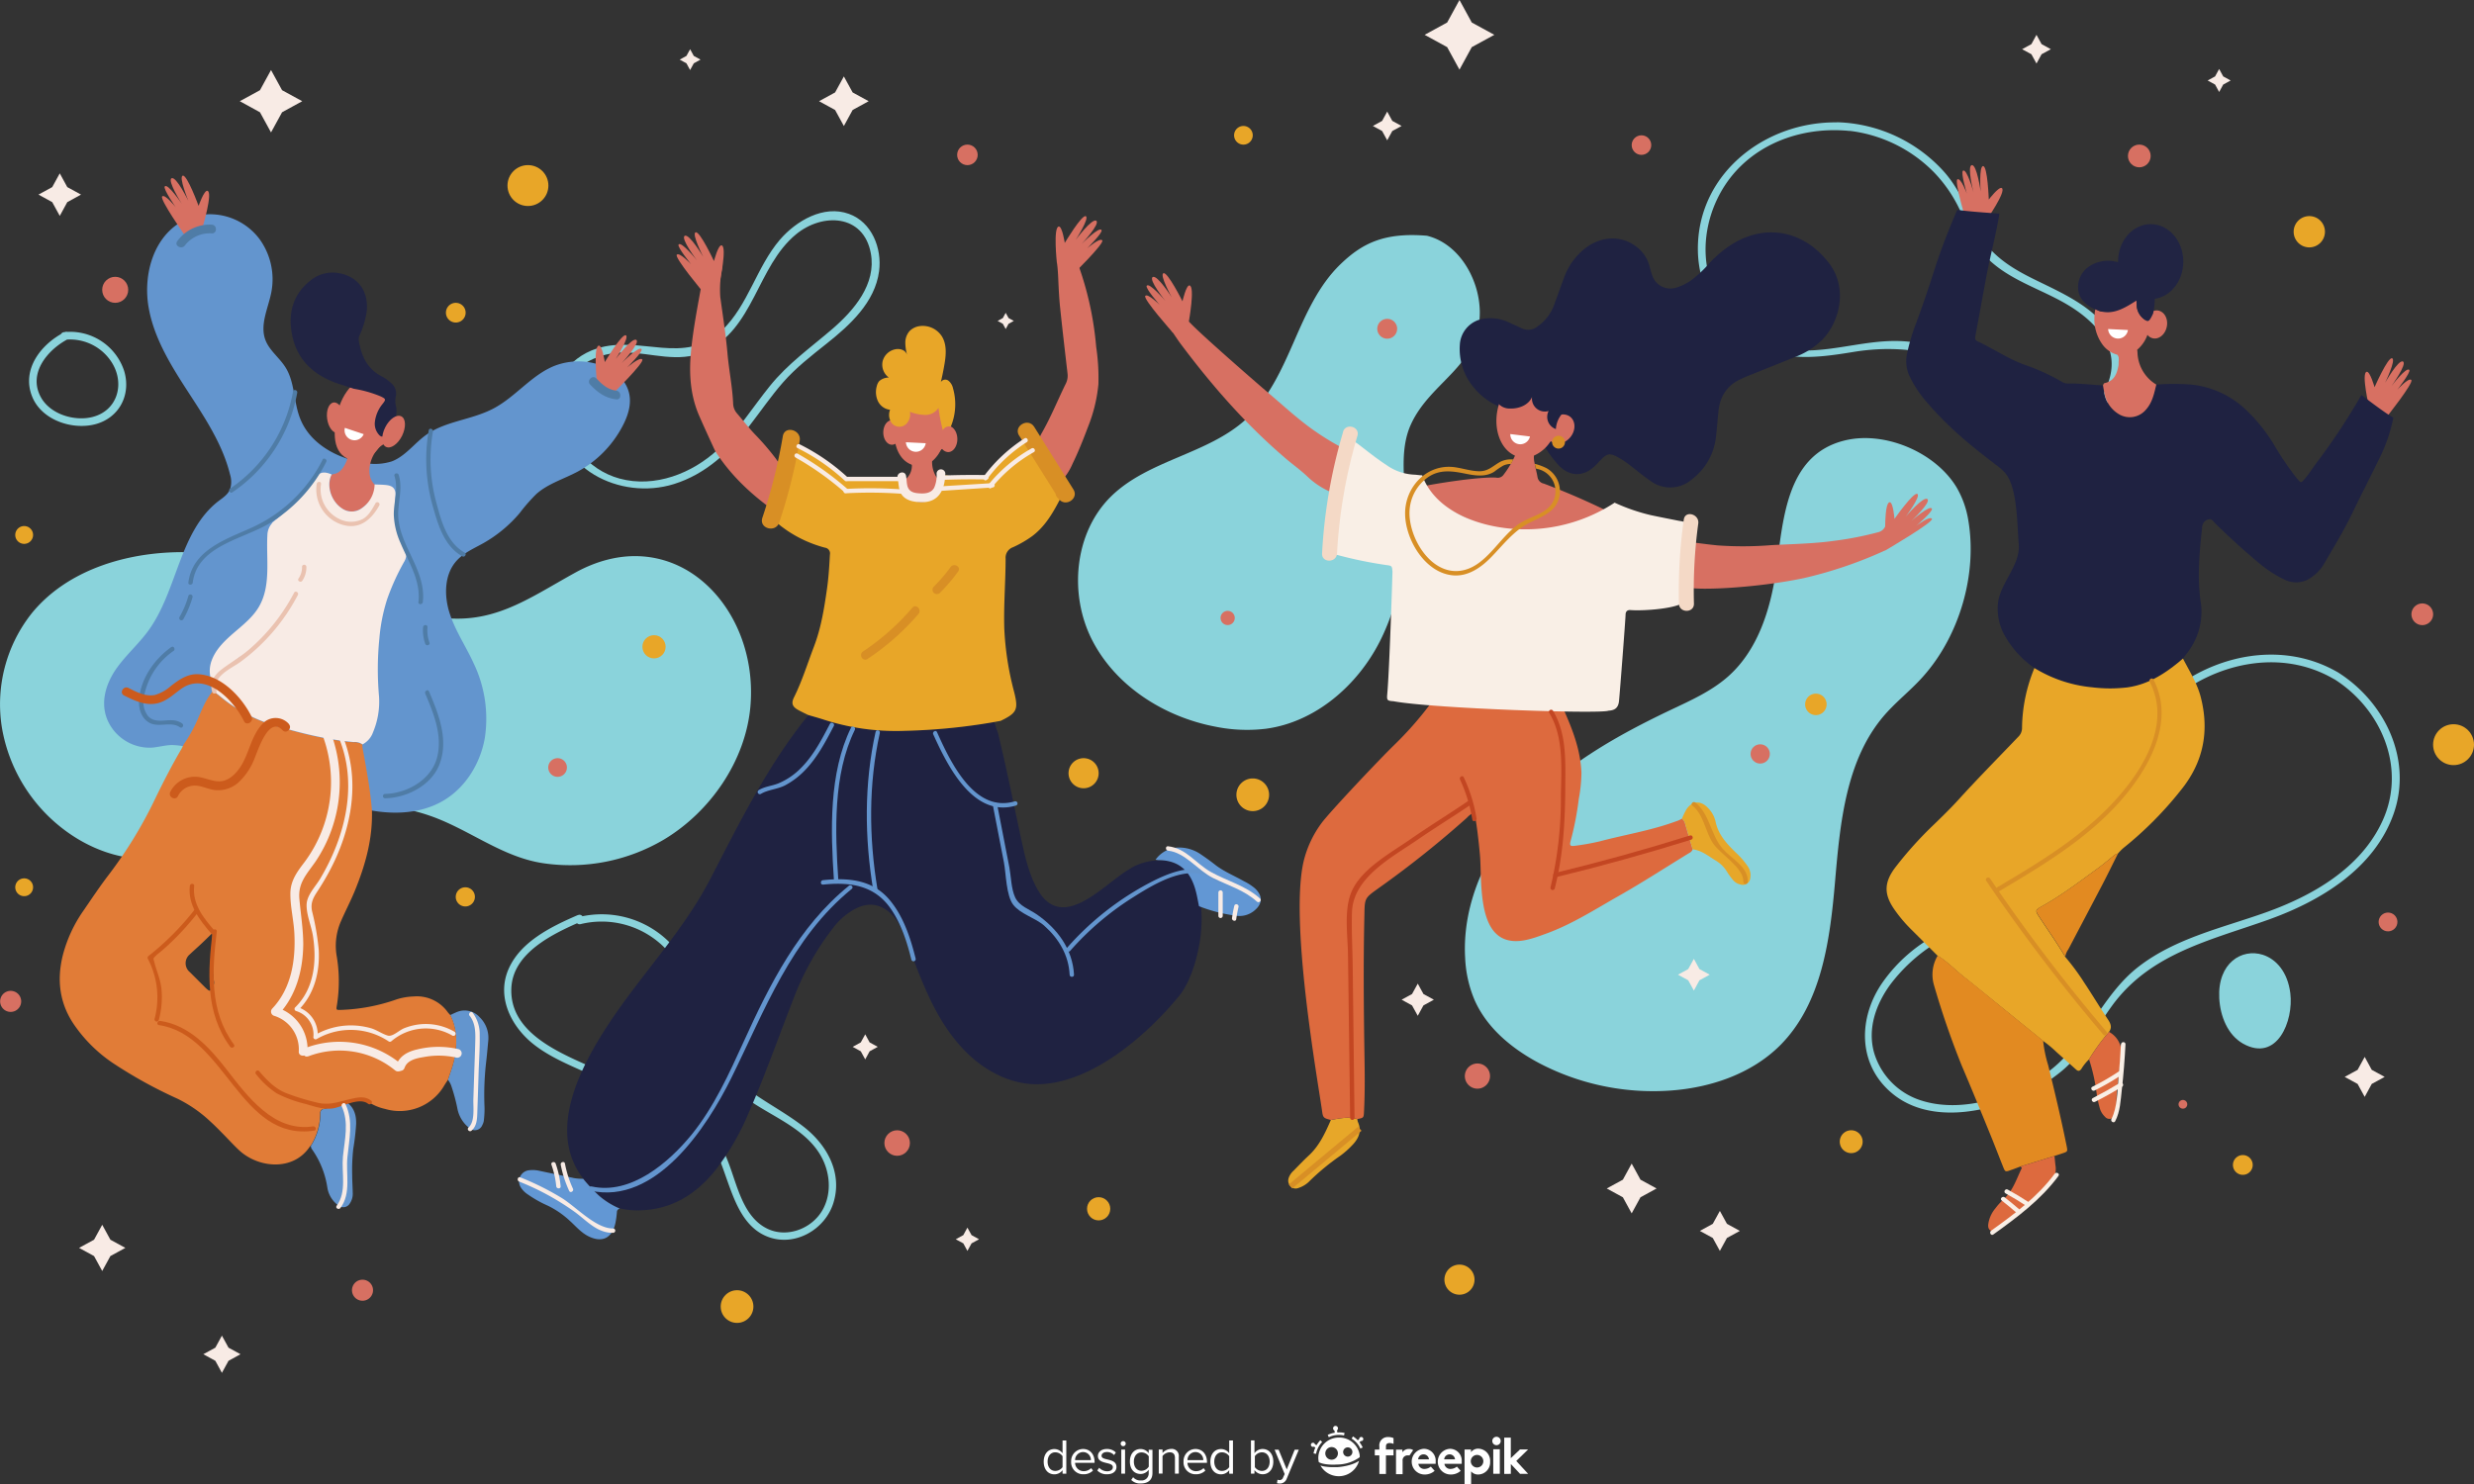 <svg xmlns="http://www.w3.org/2000/svg" viewBox="0 0 705.26 423.15"><rect x="0" y="0" width="705.26" height="423.15" fill="#333333" stroke="none"/><defs><style>.cls-1{fill:#8ad3db;}.cls-2{fill:#6395ce;}.cls-3{fill:#e17c37;}.cls-4{fill:#d77062;}.cls-5{fill:#f8ebe5;}.cls-6{fill:#212443;}.cls-7{fill:#fff;}.cls-8{fill:#4f7ca6;}.cls-9{fill:#eac2b0;}.cls-10{fill:#cc5b1c;}.cls-11{fill:#1f2241;}.cls-12{fill:#e8a628;}.cls-13{fill:#6297d4;}.cls-14{fill:#d88f25;}.cls-15{fill:#e7a729;}.cls-16{fill:#dd6a3e;}.cls-17{fill:#f9efe6;}.cls-18{fill:#f4d9c6;}.cls-19{fill:#c34622;}.cls-20{fill:none;stroke:#d88f25;stroke-miterlimit:10;stroke-width:1.5px;}.cls-21{fill:#e28a21;}</style></defs><title>partners-img</title><g id="OBJECTS"><path class="cls-1" d="M229.79,222.58c-9-6-20.9-7.21-33.46-.27-13.85,7.64-24,15.46-40.71,12.43-26.19-4.76-47.39-19.62-75.08-18.2-14.6.75-29.68,5.87-39,17.21a41.76,41.76,0,0,0-8.6,32.77,46.14,46.14,0,0,0,17.7,29.05c7.07,5.35,15.83,8.7,24.67,8.3,8-.37,15.58-3.72,23.08-6.66,18.06-7.08,38.31-12,56.62-5.58,11.18,3.89,20.55,11.84,32.42,13.54a52.58,52.58,0,0,0,34.24-6.78c13.22-7.93,23.26-22.43,24.64-37.95C247.69,244.62,240.87,230,229.79,222.58Z" transform="translate(-32.39 -59)"/><path class="cls-1" d="M197.09,319.94c-7.49,3.25-16.41,7.55-19.8,15.55s.92,16.38,7.36,21.4c4.36,3.4,9.51,5.57,14.52,7.82L218,373.15c5.15,2.31,10.9,4.38,14.83,8.6,3.52,3.78,5.12,8.93,6.81,13.69,2.25,6.31,4.85,13.68,11.71,16.25,7.65,2.87,16.22-2.06,18.6-9.63,2.71-8.61-1.85-16.66-8.55-21.84-8.52-6.58-18.44-10.18-24.57-19.59-6.73-10.32-4.59-24.05-13.67-33a27.32,27.32,0,0,0-25.82-7.12,1,1,0,0,0,.55,2,25.31,25.31,0,0,1,24.75,7.56c6.65,7.3,5.65,17.48,9.44,26.09a39.85,39.85,0,0,0,14.4,16.95c6.72,4.55,15.48,7.94,19.77,15.24,2.74,4.66,3.36,10.72.68,15.57-3,5.41-10.17,8.21-15.86,5.41-6.78-3.33-8.48-12.13-10.93-18.56-2.27-6-5.25-11-10.81-14.42-8.45-5.18-18.34-8.6-27.37-12.65-9.67-4.35-24.36-10-23.8-22.92.43-10.17,12-15.58,20-19.07,1.21-.52.17-2.3-1-1.77Z" transform="translate(-32.39 -59)"/><path class="cls-1" d="M452.72,139.69c-2.28-6.31-7-11.85-13.56-13.47-12.09-1-18.39,2.09-24.64,8.12s-9.84,14.22-13.32,22.18-7.19,16.12-13.58,22c-10.92,10-27.76,11.59-38.39,21.92s-12.23,28-5.47,41.15,20.6,21.89,35.17,24.63a45.1,45.1,0,0,0,14.38.57c14-1.89,26-12.25,32.42-24.88s7.94-27.25,7.19-41.4c-.37-6.89-1.19-14.14,1.65-20.43,5.64-12.48,20-16.77,19.66-32.49A25.06,25.06,0,0,0,452.72,139.69Z" transform="translate(-32.39 -59)"/><path class="cls-1" d="M193.52,177.2c-3.84-11,7.46-17.87,17-17.71,7.63.12,15.24,3.1,22.63-.17,14.17-6.28,15-24.34,26.17-33.51,7.51-6.18,19.23-5.79,21.31,5.39,1.64,8.82-4.82,16.31-11,21.63s-12.63,9.84-17.79,16.26c-4.86,6-9,12.75-14.72,18C229.76,194,219,198.19,209,195.46c-9.16-2.5-16.15-11-15.78-20.58.05-1.42-2.15-1.42-2.2,0-.67,17.64,18.17,26.93,33.48,22.15,9.07-2.83,15.75-9.15,21.46-16.52,3.21-4.13,6.16-8.48,9.61-12.43,3.7-4.22,8.06-7.59,12.42-11.06,6.64-5.28,13.83-11.78,15-20.69.86-6.52-2.06-14-8.59-16.34-7.24-2.64-15.05,2-19.67,7.34-6.7,7.83-9,18.62-16.5,25.86-10.65,10.25-23.39,1.25-35.7,5.19-8.24,2.63-14.13,10.74-11.11,19.4.46,1.33,2.59.76,2.12-.58Z" transform="translate(-32.39 -59)"/><path class="cls-1" d="M590.17,198c-6-10-20.4-16.15-31.76-13.44-17.12,4.08-17.67,23.09-19.76,37.43-1.61,11-5.21,22.35-13.49,29.78-4.78,4.28-10.75,6.93-16.55,9.68-14.71,7-29.18,15.11-40.44,26.86s-19.05,27.62-18.11,43.87a34.56,34.56,0,0,0,2.66,11.92c3.59,8.21,11,14.19,18.94,18.31A70,70,0,0,0,508.14,370c11.69-.75,23.54-4.74,31.78-13,11.82-11.93,14.16-30,15.6-46.76s3.12-34.74,14.14-47.4c3.41-3.91,7.57-7.11,11-11,10.33-11.61,15.45-29.14,12.83-44.49A27.18,27.18,0,0,0,590.17,198Z" transform="translate(-32.39 -59)"/><path class="cls-1" d="M559.56,94.09c-21.9-2.15-43.71,13.44-43.15,36.72A31.48,31.48,0,0,0,529,155.15c9.65,7.25,20.29,6.1,31.53,4.24,14.38-2.39,28.66,0,40.11,9.57,6.48,5.41,13.86,18.37,24.24,13.9,4-1.74,6.64-6.23,8.7-9.88,2.64-4.68,4-9.69,2.27-14.93-3.56-10.47-14.68-15-23.75-19.49-6.82-3.36-12.9-7.25-16.3-14.33-2.82-5.87-4.95-11.52-9.4-16.45a42.67,42.67,0,0,0-30.19-13.92c-1.41,0-1.41,2.15,0,2.19a40.38,40.38,0,0,1,27.64,12.23,39.86,39.86,0,0,1,7.87,12c1.88,4.26,3.5,8.49,6.78,11.92,6.38,6.64,15.56,9.09,23.27,13.69,4.29,2.56,8.52,6,10.92,10.45,3.48,6.5,1,12.73-2.77,18.44-1.63,2.47-3.27,4.95-6.12,6.08-4,1.58-8.07-.31-11.13-2.86-4.22-3.52-7.34-8.13-11.7-11.55a48.9,48.9,0,0,0-23.57-9.91c-10.62-1.42-20.48,2.52-31,2.41s-20.09-6.59-24.82-15.94c-5.76-11.39-2.8-25.79,5.56-35.1,8.15-9.05,20.52-12.75,32.41-11.58,1.41.13,1.4-2.06,0-2.2Z" transform="translate(-32.39 -59)"/><path class="cls-1" d="M698.79,250.68c-12.42-7.19-27.35-6.26-39.84.3-13,6.86-20.33,18.31-25.87,31.52-6.18,14.74-12,32.42-29.6,36.21-13.59,2.93-25.85,8.45-34.23,20.14C562,349,561.76,362.7,572.06,371c9.32,7.52,23,5.85,33.46,1.82a51.12,51.12,0,0,0,14.83-8.61c6-5.09,9.56-12.15,14.1-18.4,11-15.11,28.3-18.71,44.9-24.68,14.74-5.31,29.89-14.52,35.38-30.05s-2.53-32-15.94-40.41c-1.21-.75-2.31,1.15-1.11,1.9,13.48,8.45,20.78,25.3,13.93,40.4-6.17,13.6-20.06,21.5-33.54,26.28-12.31,4.37-25.62,7.29-36.14,15.47-10.87,8.47-15.07,22.63-26.49,30.48-9.57,6.59-23.34,11.19-34.87,7.75a20.37,20.37,0,0,1-14-14c-1.79-6.74.57-13.46,4.53-19a47.79,47.79,0,0,1,15.07-13.18c6.2-3.55,12.54-4.63,19.37-6.3,12.06-2.94,19-13.25,23.93-23.94,6-13.1,9.91-27.4,21.14-37.23,12.82-11.21,31.75-15.58,47-6.73A1.1,1.1,0,0,0,698.79,250.68Z" transform="translate(-32.39 -59)"/><path class="cls-1" d="M677.44,331.25c-5.94-1.89-12.92,2.3-12.41,12.35.26,5.09,2.35,10.48,6.8,13,9.69,5.39,14.44-6.48,13.46-14.38C684.52,336.07,681.19,332.45,677.44,331.25Z" transform="translate(-32.39 -59)"/><path class="cls-1" d="M50.8,153.71c-6.63,3.35-12.34,10.54-9.27,18.31,2.63,6.68,11.22,9.61,17.82,8,6.95-1.73,10.48-8.36,8.45-15.2a16.19,16.19,0,0,0-17.16-11.11c-1.39.16-1.41,2.36,0,2.2a14.07,14.07,0,0,1,13.84,6.81c3.5,6,1.26,13.41-5.72,15.18-5.15,1.31-12-.76-14.68-5.57-3.87-6.9,2-13.74,7.83-16.71,1.26-.63.15-2.53-1.11-1.89Z" transform="translate(-32.39 -59)"/><path class="cls-2" d="M160.08,366.91c.57-1.82,1.28-3.59,1.69-5.46,1-4.45,1-8.8-1.05-13,.55-.26,1.1-.53,1.67-.77a5.77,5.77,0,0,1,6.74,1.38,8.19,8.19,0,0,1,2.43,6.89c-.19,2-.36,4.08-.61,6.11a81.46,81.46,0,0,0-.43,12.88,27.66,27.66,0,0,1-.17,3.27,3.6,3.6,0,0,1-.45,1.56,2.3,2.3,0,0,1-3.72.89,9.21,9.21,0,0,1-3.42-5.66,51.43,51.43,0,0,0-1.71-6.33A5.41,5.41,0,0,0,160.08,366.91Z" transform="translate(-32.39 -59)"/><path class="cls-2" d="M208.9,166.24a13.86,13.86,0,0,0-5.51-3.19,19,19,0,0,0-13.11.34c-6.53,2.7-11,8.85-17.29,12.13s-13.61,3.51-19.21,7.55c-3.32,2.4-5.84,6-9.67,7.48a15.8,15.8,0,0,1-8.14.38c-7.48-1.25-15.06-5.33-17.92-12.35-2-4.79-1.52-10.46-4.28-14.84-1.73-2.76-4.61-4.8-5.74-7.85-1.6-4.34.81-9,1.7-13.52a19.54,19.54,0,0,0-3.33-15.16,17.68,17.68,0,0,0-13.68-7.11s-3.84-.41-9.72,2.83c-7.3,5-9.77,15.08-8.23,23.81s6.37,16.5,11.2,23.94,9.88,15,12,23.63a6.93,6.93,0,0,1,0,4.2c-.6,1.48-2,2.4-3.31,3.38C83.5,210.53,83,227.33,74.74,238.75c-2.69,3.71-6.17,6.78-8.87,10.47-3.29,4.5-5.15,10.28-2.62,15.58a13.13,13.13,0,0,0,11.62,7.4l.58,0c2-.12,3.93-.72,5.93-.76a20.77,20.77,0,0,1,5.88,1,221.19,221.19,0,0,1,23.23,7.33c7.88,3.13,15.44,7.19,23.63,9.41s17.41,2.42,24.71-1.91c6.29-3.73,10.46-10.54,11.75-17.74a36.5,36.5,0,0,0-3.16-21.38c-2.2-4.83-5.25-9.28-6.87-14.34s-1.5-11.13,2.08-15c2.05-2.23,4.94-3.46,7.59-4.95a38.08,38.08,0,0,0,10.29-8.53,50.88,50.88,0,0,1,4.78-5.47c3.38-3,7.87-4.27,11.83-6.41a31.13,31.13,0,0,0,11.5-10.8c2.76-4.41,4.95-9.79,1.78-14.59A10.71,10.71,0,0,0,208.9,166.24Z" transform="translate(-32.39 -59)"/><path class="cls-3" d="M160.08,366.91c-.33.51-.68,1-1,1.54a14.7,14.7,0,0,1-16.9,6.76,14,14,0,0,1-4-1.53c-2.29-1.49-4.51-1.13-6.8-.2-2.24.58-4.46,1.18-6.71,1.73a1.14,1.14,0,0,0-1,1.31,17.52,17.52,0,0,1-2.75,9.25c-.06,0-.14.06-.17.12C116,393.1,106,392.05,100.57,387c-1.65-1.54-3.16-3.22-4.75-4.82-1.15-1.17-2.3-2.34-3.52-3.44a38,38,0,0,0-9.4-6.49,130.26,130.26,0,0,1-18.29-10.1,41.51,41.51,0,0,1-10.92-10.71c-4.33-6.18-5.18-12.95-3.37-20.15a39.31,39.31,0,0,1,5.84-12.59c2.39-3.49,4.73-7,7.32-10.39a123.84,123.84,0,0,0,13.29-21.86c2.31-4.74,4.71-9.41,7.38-13.95.24-.41.42-.86.63-1.28A40.64,40.64,0,0,0,89,263.5c1.15-2.62,2.21-5.3,4.14-7.5.58.47,1.17.93,1.75,1.41a42.9,42.9,0,0,0,14.76,8.2c7.71,2.32,15.5,4.35,23.56,5.06a3.63,3.63,0,0,1,2.51.67,4.38,4.38,0,0,0,0,.81c1.07,5.86,2.18,11.71,2.68,17.66.32,8.18-1.84,15.84-4.9,23.3-1.17,2.84-2.6,5.57-3.83,8.39a17.34,17.34,0,0,0-1.35,9.82,43,43,0,0,1,.08,14.5c-.21,1.19-.09,1.19,1.18,1.15a53,53,0,0,0,15.87-3,17.61,17.61,0,0,1,4.84-.83,10.81,10.81,0,0,1,9.79,4.55c.2.26.45.5.68.75,2.1,4.18,2,8.53,1.05,13C161.36,363.32,160.65,365.09,160.08,366.91ZM93,325c-1.42,1.37-2.43,2.37-3.47,3.34s-2,1.81-3,2.76a3.29,3.29,0,0,0,0,5.12l4.35,4.34c1.35,1.32,1.61,1.27,2.33-.45a2.27,2.27,0,0,0,.2-1A85.11,85.11,0,0,1,93,325Z" transform="translate(-32.39 -59)"/><path class="cls-4" d="M146.2,181.89a1.77,1.77,0,0,0-1.29-1.41.75.75,0,0,0-.42,0,1,1,0,0,0-.48.45,7.78,7.78,0,0,1-1.48,2.08,1.51,1.51,0,0,1-2.24-.2c-.09-.17-.16-.4-.35-.43s-.28.08-.4.18a42.51,42.51,0,0,1-8.24,5.77c-.11,0-.23.13-.24.25s.09.19.16.28c.37.45.17,1.12-.06,1.66-.67,1.57-1.69,3.25-3.37,3.59a1.88,1.88,0,0,0-.75.23,1.28,1.28,0,0,0-.41.69,8.21,8.21,0,0,0,2.25,8.17,5.42,5.42,0,0,0,4.35,1.61,5.71,5.71,0,0,0,2.75-1.25c2.07-1.62,5.05-4.71,3.2-6.43-3.07-2.84-1-9.63,2.63-11.47a5.73,5.73,0,0,1,1.42-.38,3.93,3.93,0,0,0,2.84-1.93A2.29,2.29,0,0,0,146.2,181.89Z" transform="translate(-32.39 -59)"/><path class="cls-2" d="M121,385.77a17.52,17.52,0,0,0,2.75-9.25,1.14,1.14,0,0,1,1-1.31c2.25-.55,4.47-1.15,6.71-1.73,2.05,1.59,2.55,3.84,2.44,6.23a67.21,67.21,0,0,1-.81,6.9,55.82,55.82,0,0,0-.3,7.55c0,1.64.13,3.27.15,4.91a4.92,4.92,0,0,1-.84,3.11,2.16,2.16,0,0,1-3.22.57,7.71,7.71,0,0,1-3.17-5.1,25.47,25.47,0,0,0-4.49-11.09A2.13,2.13,0,0,1,121,385.77Z" transform="translate(-32.39 -59)"/><path class="cls-5" d="M147.55,219.28a4.21,4.21,0,0,0-.05-4.62,18.17,18.17,0,0,1-2.51-8.14,52.12,52.12,0,0,1,.15-6.13c.08-2-.67-2.87-2.7-3.09-1.08-.11-2.18-.12-3.26-.17a8.38,8.38,0,0,1-3.65,6.77,4.79,4.79,0,0,1-5.59.11c-3.4-2.2-4.54-6.94-3-9.72-2.35-1-3.63-.7-5.23,1.56A61.65,61.65,0,0,1,111.29,207l-.05,0a6.57,6.57,0,0,0-.57.48l-.65.53,0,.1a5.29,5.29,0,0,0-1.38,3.08c-.46,7.08,1.14,14.77-2.47,20.88-1.74,2.95-4.5,5.12-7.09,7.35s-5.18,4.7-6.35,7.91a8.47,8.47,0,0,0,1,7.86,13.14,13.14,0,0,0,.17,1.37c.33.26.65.51,1,.77a42.9,42.9,0,0,0,14.76,8.2c7.71,2.32,15.5,4.35,23.56,5.06a3.63,3.63,0,0,1,2.51.67,6.23,6.23,0,0,0,3-3.46,22.5,22.5,0,0,0,1.71-10.21,87.25,87.25,0,0,1,.1-16.56,50.06,50.06,0,0,1,2.23-11.21A66.23,66.23,0,0,1,147.55,219.28Zm-47.91,28.1c-.43.32-.9.65-1.37,1a29.59,29.59,0,0,1,3.16-2.49C100.86,246.4,100.27,246.9,99.64,247.38Z" transform="translate(-32.39 -59)"/><path class="cls-4" d="M143.16,180.23c-1.43,6.51-5.88,11.1-9.92,10.18-5.77-1.31-6.16-6.89-4.73-13.39s5.87-11.07,9.91-10.18S144.59,173.73,143.16,180.23Z" transform="translate(-32.39 -59)"/><path class="cls-6" d="M133.32,169.87c-1.49-.48-3-1-4.48-1.45-7.23-2.45-12.15-7.09-13.35-14.85-.87-5.6.55-10.62,5.13-14.36a10,10,0,0,1,8.62-2.28c6.58,1.35,8.29,6.76,7.63,11.27a27.14,27.14,0,0,1-1.89,6.27,2.71,2.71,0,0,0-.33,1.56c.71,4.29,2.29,8,6.38,10.2a12.31,12.31,0,0,1,3,2.13,3.82,3.82,0,0,1,1.19,3.73,5.77,5.77,0,0,0,.07,2.8c.47,2-.33,3.76-1,5.56a9.61,9.61,0,0,1-1.74,2.49c-1,.82-1.64.74-2.39-.29a4.65,4.65,0,0,1-.89-3.46,9.91,9.91,0,0,1,2.17-5c1-1.29,1-1.42-.53-2.16A33.61,33.61,0,0,0,133.32,169.87Z" transform="translate(-32.39 -59)"/><path class="cls-4" d="M147,183.28c-1.21,2.41-3.26,3.81-4.59,3.14s-1.42-3.15-.21-5.56,3.26-3.8,4.59-3.14S148.17,180.88,147,183.28Z" transform="translate(-32.39 -59)"/><path class="cls-4" d="M130.49,177.76c.32,2.39-.5,4.48-1.84,4.66s-2.67-1.62-3-4,.5-4.47,1.84-4.65S130.17,175.37,130.49,177.76Z" transform="translate(-32.39 -59)"/><path class="cls-7" d="M136.07,182.8A2.84,2.84,0,0,1,130.7,181Z" transform="translate(-32.39 -59)"/><path class="cls-4" d="M215.49,161.5c-.67-.88-4.34,2.3-4.34,2.3s4.52-4.45,4.14-5.21c-.61-1.2-5.68,3.95-5.68,3.95s5.37-5.75,4.18-6.61-5.87,5.43-5.87,5.43,4-6.19,2.88-6.75-6,7.63-6,7.63-.72-4.77-1.7-4.69c-1.65.15-.55,10.33-.55,10.33l4.33,3.58S216.16,162.39,215.49,161.5Z" transform="translate(-32.39 -59)"/><path class="cls-4" d="M78.62,115c.82-.75,3.84,3.06,3.84,3.06s-3.63-5.21-3.11-5.89c.82-1.07,4.85,4.92,4.85,4.92s-4.22-6.63-2.89-7.26,4.77,6.42,4.77,6.42-2.82-6.83-1.59-7.16S89,117.7,89,117.7s1.58-4.55,2.53-4.29c1.6.44-1.36,10.26-1.36,10.26l-4.91,2.71S77.8,115.76,78.62,115Z" transform="translate(-32.39 -59)"/><path class="cls-8" d="M200.63,168.68c2.12,2.22,4.29,3.84,7.42,4.2,1.59.19,1.58-2.31,0-2.49-2.42-.28-4.05-1.79-5.66-3.48-1.11-1.16-2.87.61-1.76,1.77Z" transform="translate(-32.39 -59)"/><path class="cls-8" d="M92.75,123.06a11.45,11.45,0,0,0-9.81,4.68c-1,1.28,1.19,2.53,2.15,1.26a8.9,8.9,0,0,1,7.66-3.45c1.6.08,1.6-2.41,0-2.49Z" transform="translate(-32.39 -59)"/><path class="cls-8" d="M124.36,190.08A42.08,42.08,0,0,1,104,209.52c-7.3,3.29-16.77,6.37-17.91,15.6-.09.79,1.15.79,1.25,0,1.28-10.39,14.19-12.36,21.61-16.74a43.08,43.08,0,0,0,16.44-17.67c.36-.72-.71-1.35-1.07-.63Z" transform="translate(-32.39 -59)"/><path class="cls-8" d="M86.07,229a26.42,26.42,0,0,1-2.54,6,.63.63,0,0,0,1.08.63,27.49,27.49,0,0,0,2.66-6.33.62.62,0,0,0-1.2-.33Z" transform="translate(-32.39 -59)"/><path class="cls-8" d="M144.84,194.74c1.17,3.71-.23,7.32-.19,11.08a21.43,21.43,0,0,0,1.91,8c2.27,5.44,5.84,10.71,5.11,16.86-.09.79,1.16.79,1.25,0,.69-5.82-2.35-10.9-4.64-16-1.38-3.09-2.52-6.31-2.37-9.75.17-3.59,1.25-7,.13-10.53-.24-.76-1.45-.43-1.2.33Z" transform="translate(-32.39 -59)"/><path class="cls-8" d="M153,237.84a11.14,11.14,0,0,0,.61,4.72c.27.75,1.48.43,1.21-.33a10.25,10.25,0,0,1-.57-4.39c.06-.8-1.18-.8-1.25,0Z" transform="translate(-32.39 -59)"/><path class="cls-8" d="M142.1,286.63c6.32-.11,13.37-3.71,15.64-9.85,2.57-7-.33-14.18-3.05-20.62-.31-.74-1.38-.1-1.07.63,2.41,5.71,5,12,3.35,18.26s-8.5,10.22-14.87,10.33a.63.63,0,0,0,0,1.25Z" transform="translate(-32.39 -59)"/><path class="cls-8" d="M81.2,243.52c-4.73,3.39-8.54,8.73-9.14,14.64-.26,2.51.38,5.3,2.63,6.76,2.77,1.8,6.31-.41,9,1.46.66.46,1.28-.62.63-1.08-1.5-1.06-3.06-1-4.83-.86s-3.54.19-4.84-1.19a6.5,6.5,0,0,1-1.24-5.43,20.21,20.21,0,0,1,8.46-13.22c.64-.46,0-1.55-.63-1.08Z" transform="translate(-32.39 -59)"/><path class="cls-8" d="M98.62,199.39a43.63,43.63,0,0,0,18.5-28.4c.14-.78-1.06-1.12-1.2-.33A42.41,42.41,0,0,1,98,198.31c-.66.45,0,1.53.63,1.08Z" transform="translate(-32.39 -59)"/><path class="cls-8" d="M154.61,181.71a48.54,48.54,0,0,0,1.18,21.73c1.49,5.3,3.27,11.33,8.41,14.2.7.39,1.33-.69.63-1.08-5.07-2.83-6.7-9.15-8.09-14.38a46.59,46.59,0,0,1-.93-20.14c.14-.79-1.06-1.12-1.2-.33Z" transform="translate(-32.39 -59)"/><path class="cls-9" d="M122.67,197a10.53,10.53,0,0,0,6.55,11.37c5.24,2,8.87-.87,11.32-5.29a.63.63,0,0,0-1.08-.63c-.91,1.65-1.87,3.47-3.54,4.48a7.41,7.41,0,0,1-6.91,0,9.36,9.36,0,0,1-5.1-9.93c.11-.79-1.14-.79-1.24,0Z" transform="translate(-32.39 -59)"/><path class="cls-9" d="M94.11,256c-1.37-4.1,4.16-6.32,6.8-8.25a55.22,55.22,0,0,0,16.39-19.1c.37-.71-.7-1.34-1.07-.63a54.82,54.82,0,0,1-12.9,16.24c-2.46,2.1-5.22,3.67-7.77,5.62-2.09,1.59-3.55,3.78-2.66,6.45.26.76,1.46.43,1.21-.33Z" transform="translate(-32.39 -59)"/><path class="cls-9" d="M118.49,220.62a5.58,5.58,0,0,1-1,3.34c-.45.67.63,1.3,1.08.63a6.81,6.81,0,0,0,1.16-4,.63.63,0,0,0-1.25,0Z" transform="translate(-32.39 -59)"/><path class="cls-5" d="M128.47,268.18c6.26,13.64,2.57,29-4.81,41.39-1.29,2.18-3.74,4.61-3.86,7.26-.12,2.93,1.36,6.2,1.81,9.1,1.11,7.19.37,15-5.1,20.35a.62.62,0,0,0,.27,1,7,7,0,0,1,4.94,7.46.63.63,0,0,0,.94.54,19.43,19.43,0,0,1,20.56.69.65.65,0,0,0,.76-.09,15.1,15.1,0,0,1,17.42-1.56.63.63,0,0,0,.63-1.08,16.3,16.3,0,0,0-10-2.16,17.09,17.09,0,0,0-4.51,1.15c-1.41.59-3.21,2.45-4.58,2.06-1.66-.48-3.19-1.65-4.92-2.13a20.85,20.85,0,0,0-5.32-.77A20.57,20.57,0,0,0,122,354.24l.93.54a8.21,8.21,0,0,0-5.85-8.66c.09.35.19.69.28,1,4.64-4.51,6.24-11,5.89-17.29a72.48,72.48,0,0,0-1.9-11c-.52-2.52.44-4,1.75-6q1.55-2.39,2.91-4.87c6.75-12.34,9.55-27.18,3.51-40.37-.33-.73-1.41-.1-1.08.63Z" transform="translate(-32.39 -59)"/><path class="cls-10" d="M93.55,324.39c-3.17-3.67-6.36-7.61-5.81-12.77.09-.8-1.16-.8-1.24,0-.59,5.46,2.8,9.75,6.17,13.65.52.61,1.4-.28.88-.88Z" transform="translate(-32.39 -59)"/><path class="cls-10" d="M93,324.59C91.63,336,90.84,347.73,98,357.47c.47.64,1.55,0,1.08-.63-7.06-9.57-6.21-21.06-4.89-32.25.09-.79-1.15-.79-1.25,0Z" transform="translate(-32.39 -59)"/><path class="cls-10" d="M105.38,365.29a24.26,24.26,0,0,0,5.94,5.5,36.37,36.37,0,0,0,8.2,3c2.52.73,5.21,1.7,7.87,1.25s7.41-3.27,9.93-1.3c.63.49,1.52-.39.88-.88-1.7-1.33-3.59-1-5.59-.54-3.49.74-6.16,2-9.8,1.09a68.61,68.61,0,0,1-8.79-2.69c-3.26-1.29-5.52-3.68-7.76-6.28-.53-.61-1.41.28-.88.88Z" transform="translate(-32.39 -59)"/><path class="cls-10" d="M87.85,318.4a77.4,77.4,0,0,1-13.2,13.26.65.65,0,0,0-.1.76,23.7,23.7,0,0,1,1.9,17.13.63.63,0,0,0,1.21.33,25.07,25.07,0,0,0,.77-8.75c-.26-2.82-1.4-5.18-2.07-7.86-.27-1.11-.42-.84.51-1.79.49-.5,1.1-.91,1.63-1.37q1.77-1.53,3.45-3.18a76.89,76.89,0,0,0,6.79-7.64c.48-.63-.39-1.52-.89-.89Z" transform="translate(-32.39 -59)"/><path class="cls-10" d="M77.69,351.3c19,2.76,23.08,33.31,44.29,30.09.79-.13.46-1.33-.33-1.21-11.11,1.69-18.59-8.38-24.55-16.08-4.9-6.33-10.72-12.79-19.07-14-.79-.12-1.13,1.08-.34,1.2Z" transform="translate(-32.39 -59)"/><path class="cls-10" d="M104.14,263.42c-2.74-5.58-8.64-11.88-15.3-12.17-3-.13-5.38,1.54-7.68,3.31a11.9,11.9,0,0,1-4.58,2.6c-2.65.55-5.28-.83-7.57-2-1.43-.72-2.69,1.43-1.26,2.15,2.92,1.46,6.15,3,9.49,2.23,2.78-.63,4.77-2.71,7-4.26,7-4.74,14.79,3.42,17.71,9.37.7,1.44,2.86.17,2.15-1.26Z" transform="translate(-32.39 -59)"/><path class="cls-10" d="M114.73,265.42a5.06,5.06,0,0,0-7.62.09c-3,3.25-3.65,7.92-5.84,11.61-1.17,1.95-2.91,3.93-5.19,4.53s-4.76-.77-7.13-1.1a7.85,7.85,0,0,0-8,4.22c-.75,1.42,1.4,2.68,2.16,1.26a5.33,5.33,0,0,1,4.35-3c2.07-.17,4,.94,6,1.23a8.69,8.69,0,0,0,6.93-2.17,18.36,18.36,0,0,0,4.72-7.24c1-2.37,4-11.73,7.84-7.62,1.11,1.17,2.87-.6,1.77-1.77Z" transform="translate(-32.39 -59)"/><path class="cls-5" d="M123.65,266.92a38.22,38.22,0,0,1-4.88,38.47c-1.88,2.47-3.53,4.93-3.6,8.14-.08,3.82.93,7.71,1.13,11.53.4,7.68-.82,15.73-6.29,21.52a1.25,1.25,0,0,0,.55,2.08,10,10,0,0,1,7,10.16c-.1,1.61,2.4,1.6,2.49,0a12.43,12.43,0,0,0-8.86-12.56l.55,2.08c5.1-5.4,7-12.69,7.1-20,0-4.41-.73-8.69-1.11-13.06-.4-4.57,2.14-7.06,4.56-10.54a40.52,40.52,0,0,0,3.48-39.1c-.65-1.46-2.8-.2-2.15,1.26Z" transform="translate(-32.39 -59)"/><path class="cls-5" d="M120.27,360.21a25,25,0,0,1,24.75,4c1.22,1,3-.73,1.76-1.76a27.49,27.49,0,0,0-27.17-4.68c-1.49.57-.85,3,.66,2.41Z" transform="translate(-32.39 -59)"/><path class="cls-5" d="M147.72,363.49c.74-2.22,3.45-2.75,5.49-3.08a22.69,22.69,0,0,1,9.25.16,1.25,1.25,0,0,0,.66-2.41,25.48,25.48,0,0,0-11.81.08c-2.66.6-5.08,1.87-6,4.59-.51,1.52,1.9,2.18,2.4.66Z" transform="translate(-32.39 -59)"/><path class="cls-5" d="M166.29,348.66c1.68,2.14,1.65,4.86,1.58,7.45-.07,2.81-.18,5.61-.28,8.42l-.26,7.92c-.07,2.35.52,6.33-1.38,8.06-.6.54.28,1.42.88.88,1.59-1.44,1.56-3.47,1.64-5.48.13-3.79.25-7.59.37-11.38.11-3.44.37-6.9.3-10.34a10.22,10.22,0,0,0-2-6.41c-.5-.63-1.37.25-.88.88Z" transform="translate(-32.39 -59)"/><path class="cls-5" d="M129.78,374.41c2.16,4.63.85,9.57.37,14.41-.44,4.6,1.17,10-1.79,14-.48.65.6,1.27,1.08.63,3.14-4.22,1.48-9.74,2-14.59.51-5.12,1.73-10.16-.55-15-.33-.73-1.41-.09-1.07.63Z" transform="translate(-32.39 -59)"/><path class="cls-4" d="M344.88,157.92a92.07,92.07,0,0,0-5.25-23.81c-2-.05-4-.16-5.95-.28.22,1.5.31,3,.38,4.55.12,2.73.24,5.47.52,8.19.66,6.32,1.4,12.63,2.13,18.94a5.09,5.09,0,0,1-.55,3c-2.32,4.72-4.27,9.62-6.92,14.18a22,22,0,0,0-1.14,2.63,1.82,1.82,0,0,0,.1.59,116.29,116.29,0,0,1,5.8,10.63c.05.11.2.18.3.26a16.39,16.39,0,0,0,3.82-5.52c1.68-3.44,3.09-7,4.44-10.59a43.8,43.8,0,0,0,2.95-12.11A59.94,59.94,0,0,0,344.88,157.92Z" transform="translate(-32.39 -59)"/><path class="cls-11" d="M374.74,317.34c-.67-5.93-3.66-12.06-10.19-12.95a16.36,16.36,0,0,0-10.39,2.54c-7.18,4.29-18.81,18-25.88,5.9-2.41-4.12-3.6-9.16-4.6-13.77-2.26-10.38-4.29-20.81-6.83-31.13-.36-1-.7-2-1-3a179,179,0,0,1-25.42,2.47,66.86,66.86,0,0,1-23.44-3.3c-1.37-.44-2.75-.81-4.13-1.22-11.66,14.36-19.6,30.61-28.07,46.91-7.69,14.79-19.41,26.89-28.58,40.71-8.11,12.24-18.17,30.87-7.55,44.6a46.21,46.21,0,0,0,4.6,4.89,21.9,21.9,0,0,0,5.87,3.61c1,.16,2,.38,3,.45,10.18.7,18.08-3.71,24.21-11.39a71.35,71.35,0,0,0,9.45-16.28c4.69-10.72,8.57-21.76,12.82-32.65a78.27,78.27,0,0,1,11.53-20.47,19.08,19.08,0,0,1,6.06-5.11c6.28-3.35,11.37,1,13.65,6.8,4.72,11.92,8.5,24.49,17.77,33.86,5.23,5.29,12.25,9.15,19.69,9.35,15.65.4,31.93-13.84,41.24-25.21C372.55,338.09,375.79,326.55,374.74,317.34Z" transform="translate(-32.39 -59)"/><path class="cls-12" d="M324.34,184.16a8.65,8.65,0,0,0-.67.61,37.39,37.39,0,0,1-3,2.8,48.85,48.85,0,0,0-6.42,6.28,2.36,2.36,0,0,1-2,.81c-2.45.06-4.91.09-7.35.3-1.36.11-3.55-1.18-4.34.28-.09.17.34,1.34.09,1.43a5.61,5.61,0,0,1-5.9,5.44c-3.06,0-5.12-2.31-5.24-5.78-.43-.9-1.19-1-2.07-.86-3.8.53-7.63.16-11.43.4-2.41.15-4.84-2.32-6.54-3.76-3.5-3-6.78-3.74-10.47-6.43-.37-.27-.7-.7-1.4-.43-.58,2.29-1.19,4.66-1.79,7l-2.46,12.64c-.55,1.86.35,3.13,1.74,4.18.61.45,1.21.89,1.83,1.31a35.5,35.5,0,0,0,10.61,4.78,1.66,1.66,0,0,1,1.44,2c-.17,3.21-.36,6.42-.81,9.6-.8,5.62-1.68,11.22-3.72,16.57-1.85,4.84-3.37,9.81-5.69,14.48-.88,1.77-.48,2.73,1.28,3.69.89.49,1.82.92,2.73,1.37,1.38.41,2.76.78,4.13,1.22a66.86,66.86,0,0,0,23.44,3.3,170.35,170.35,0,0,0,27.31-2.84c4.69-2.27,5.11-3.24,3.82-8.36a84.67,84.67,0,0,1-2.78-18c-.2-6.64.37-13.25.38-19.88a3.17,3.17,0,0,1,2.11-3.27,31.86,31.86,0,0,0,5.48-3.17c3.55-2.68,5.74-6.35,7.75-10.19a4.66,4.66,0,0,0,.55-3.62A162.05,162.05,0,0,0,324.34,184.16Z" transform="translate(-32.39 -59)"/><path class="cls-4" d="M253.65,189.9a74.21,74.21,0,0,0-6-7c-1.8-1.88-3.39-3.94-5.07-5.92a4.49,4.49,0,0,1-1.19-2.76c-.19-4.86-1.2-9.62-1.62-14.46-.47-5.37-1.32-10.72-2.05-16.06a32,32,0,0,1,.63-8.79c-1.82.69-4.21,4.67-6,4.29a7.08,7.08,0,0,1-.11,1.7c-1.07,5.92-2.21,11.83-2.82,17.83-.66,6.48-.34,12.84,2.32,18.9,1.37,3.13,2.8,6.24,4.23,9.35a12.93,12.93,0,0,0,1.15,1.93c4.37,6.42,10,11.52,16.3,16l2.46-12.64A8,8,0,0,1,253.65,189.9Z" transform="translate(-32.39 -59)"/><path class="cls-4" d="M300.72,196.67a5.61,5.61,0,0,1-5.9,5.44c-3.06,0-5.12-2.31-5.24-5.78a5.12,5.12,0,0,0,2.69-5.41,1.54,1.54,0,0,0-.82-1.08,8,8,0,0,1-2.58-2.58c-.76-1.2-1.1-2.66-3-2.87-1-.11-1.39-1.42-1.36-2.49,0-1.38.47-2.56,2-2.93,1,.65,1.7.41,2-.72a1.54,1.54,0,0,1,1.76-1.31c.6,0,1.2-.29,1.81-.32a5.47,5.47,0,0,0,5.45-4.14c0-.09.22-.13.39-.22a3.42,3.42,0,0,1,1.82,2.74c.31,1.47.5,3,.82,4.43.41,1.86,1,2.14,2.91,1.61,1.54.85,1.67,2.22,1.25,3.69a2.69,2.69,0,0,1-2.86,2.14,1.58,1.58,0,0,0-1.64.92,11.09,11.09,0,0,1-.7,1c-.48.7-1.56,1-1.42,2.1a8.09,8.09,0,0,0,1.4,4.41C299.9,195.76,300.31,196.21,300.72,196.67Z" transform="translate(-32.39 -59)"/><path class="cls-13" d="M198.63,395.13a46.21,46.21,0,0,0,4.6,4.89,21.9,21.9,0,0,0,5.87,3.61,1,1,0,0,0-.85,1,26,26,0,0,1-.41,3.05c-.87,4.13-3.54,5.81-7.52,3.93-2.22-1.05-3.77-2.94-5.53-4.53a25.52,25.52,0,0,0-6.22-4.28,33.4,33.4,0,0,1-5.71-3.21,6.68,6.68,0,0,1-2-2,3.2,3.2,0,0,1,2.44-4.91,8.64,8.64,0,0,1,2.86.17c3.27.71,6.55,1.36,9.82,2.07A14.77,14.77,0,0,0,198.63,395.13Z" transform="translate(-32.39 -59)"/><path class="cls-13" d="M374.19,317.4c-.31-1.46-.54-2.93-.93-4.37-1.46-5.53-4.64-8.75-10.66-8.77a5.74,5.74,0,0,1-.8-.12,8.27,8.27,0,0,1,7.43-3.45,10.92,10.92,0,0,1,5.37,1.85c1.48,1,2.88,2,4.3,3.13,2.51,1.91,5.45,3.1,8.18,4.65a14.68,14.68,0,0,1,3.07,2c2.22,2.11,2.21,4.36-.14,6.3a6.62,6.62,0,0,1-5.55,1.45A43.91,43.91,0,0,1,374.19,317.4Z" transform="translate(-32.39 -59)"/><path class="cls-4" d="M302.64,180.44a1.93,1.93,0,0,0-.71.16c-.1-5.92-3.42-10.67-7.51-10.67-3.68,0-6.73,3.83-7.39,8.89a2.47,2.47,0,0,0-.38,0c-1.36,0-2.46,1.56-2.46,3.49s1.1,3.5,2.46,3.5a1.79,1.79,0,0,0,1-.28c1,4.36,3.8,6.34,6.82,6.34,2.67,0,5-2,6.35-5.09a2.31,2.31,0,0,0,1.87,1.13c1.44,0,2.61-1.66,2.61-3.71S304.08,180.44,302.64,180.44Z" transform="translate(-32.39 -59)"/><path class="cls-12" d="M303.43,180.66a2,2,0,0,0-2.27,1,49.12,49.12,0,0,1-1.24-6.35,4.42,4.42,0,0,1-3.78,2,12.71,12.71,0,0,1-4.36-.89,3.86,3.86,0,0,1-.66,3,2.81,2.81,0,0,1-5-.63,4,4,0,0,1,0-2.94,4.39,4.39,0,0,1-3.46-2.46,6.18,6.18,0,0,1-.31-4.34,3.37,3.37,0,0,1,.69-1.39,4.12,4.12,0,0,1,2.74-1,4.54,4.54,0,0,1-1.78-4.65,4.65,4.65,0,0,1,3.71-3.43,3.41,3.41,0,0,1,2,.22,2.35,2.35,0,0,1,1.3,1.46,12.67,12.67,0,0,1-.54-3.6,5,5,0,0,1,1.18-3.22,4.91,4.91,0,0,1,2.69-1.42,6.49,6.49,0,0,1,6.62,3c1.39,2.37,1.11,5.33.64,8-.28,1.65-.62,3.29-1,4.92a1.49,1.49,0,0,1,2.18-.37,3.81,3.81,0,0,1,1.29,2.18A16.62,16.62,0,0,1,303.43,180.66Z" transform="translate(-32.39 -59)"/><path class="cls-4" d="M346.61,127.54c-.67-.89-4.34,2.3-4.34,2.3s4.52-4.46,4.14-5.22c-.61-1.2-5.68,3.95-5.68,3.95s5.37-5.75,4.18-6.61-5.87,5.43-5.87,5.43,4-6.19,2.88-6.74-6,7.62-6,7.62-.72-4.77-1.7-4.68c-1.65.14-.55,10.33-.55,10.33l4.33,3.57S347.28,128.42,346.61,127.54Z" transform="translate(-32.39 -59)"/><path class="cls-4" d="M225.32,131.63c.76-.82,4.09,2.73,4.09,2.73s-4-4.9-3.59-5.61c.73-1.13,5.25,4.5,5.25,4.5s-4.76-6.26-3.49-7,5.29,6,5.29,6-3.38-6.56-2.18-7,5.23,8.2,5.23,8.2,1.2-4.67,2.17-4.49c1.63.31-.5,10.33-.5,10.33l-4.67,3.12S224.57,132.44,225.32,131.63Z" transform="translate(-32.39 -59)"/><path class="cls-14" d="M255.55,183.38a154.27,154.27,0,0,1-5.84,23.28c-1,3.05,3.79,4.36,4.81,1.33a154.39,154.39,0,0,0,5.84-23.29c.54-3.13-4.27-4.48-4.81-1.32Z" transform="translate(-32.39 -59)"/><path class="cls-14" d="M322.9,183.18q5.6,8.94,11.2,17.87l3.91-3-.48-.46c-2.3-2.25-5.82,1.28-3.52,3.52l.48.47c2,1.93,5.45-.57,3.91-3q-5.59-8.94-11.2-17.88c-1.7-2.71-6-.21-4.3,2.52Z" transform="translate(-32.39 -59)"/><path class="cls-7" d="M296.29,185.38a2.84,2.84,0,0,1-5.65-.28Z" transform="translate(-32.39 -59)"/><path class="cls-14" d="M292.47,232.29a68.15,68.15,0,0,1-14.06,12.47c-1.33.88-.08,3,1.26,2.15a70.24,70.24,0,0,0,14.56-12.86c1-1.21-.72-3-1.76-1.76Z" transform="translate(-32.39 -59)"/><path class="cls-14" d="M303.38,220.69a47.76,47.76,0,0,1-4.87,5.67,1.25,1.25,0,0,0,1.76,1.76,50.14,50.14,0,0,0,5.27-6.18c.94-1.3-1.22-2.54-2.16-1.25Z" transform="translate(-32.39 -59)"/><path class="cls-2" d="M275,266.48c-6.38,13-5.82,29.43-4.88,43.53.06.79,1.3.8,1.25,0-.93-13.85-1.55-30.16,4.71-42.9.35-.71-.72-1.35-1.08-.63Z" transform="translate(-32.39 -59)"/><path class="cls-2" d="M282,267.68c-3.3,14.85-3.16,30.25-.67,45.21.13.79,1.33.46,1.2-.33-2.45-14.73-2.58-29.92.67-44.55.18-.78-1-1.11-1.2-.33Z" transform="translate(-32.39 -59)"/><path class="cls-2" d="M267,311.25c7.76-.83,14.79.2,19.41,7,2.94,4.32,4.56,9.42,5.8,14.45a.63.63,0,0,0,1.21-.33c-1.47-5.9-3.49-12.12-7.5-16.84-4.86-5.72-11.8-6.31-18.92-5.55-.79.09-.8,1.33,0,1.25Z" transform="translate(-32.39 -59)"/><path class="cls-2" d="M298.43,268.39c4,8.81,11.35,23.94,23.57,20.31a.62.62,0,0,0-.33-1.2c-11.56,3.43-18.41-11.4-22.17-19.74-.32-.73-1.4-.09-1.07.63Z" transform="translate(-32.39 -59)"/><path class="cls-2" d="M269,265.36c-2.32,4.44-4.67,9-8.24,12.59a19.66,19.66,0,0,1-6.29,4.35c-1.92.82-4,.91-5.79,2a.62.62,0,0,0,.63,1.07c2-1.2,4.68-1.31,6.83-2.4a22.33,22.33,0,0,0,5.5-4.11c3.64-3.66,6.07-8.3,8.44-12.84.37-.71-.71-1.34-1.08-.63Z" transform="translate(-32.39 -59)"/><path class="cls-2" d="M274.35,311.61c-14.29,11.6-22.53,28.08-30,44.51-4.18,9.15-8.4,18.48-14.76,26.36C223,390.56,212.18,399.82,201,397.3c-.78-.18-1.11,1-.33,1.2,18.68,4.23,33.27-18.12,40.16-32.05,9.56-19.34,17.09-39.93,34.38-54,.63-.5-.26-1.38-.88-.88Z" transform="translate(-32.39 -59)"/><path class="cls-2" d="M315.43,288.65q1.56,8.07,3.13,16.15c.64,3.26.63,9.61,2.71,12.24s6.31,3.71,8.77,5.89c4.16,3.69,7,8.39,7.27,14,0,.8,1.29.81,1.25,0-.4-7.3-4.73-13.11-10.6-17.19-2.1-1.45-5-2.36-6.16-4.82s-1.18-6-1.66-8.55l-3.51-18.05c-.15-.79-1.35-.46-1.2.33Z" transform="translate(-32.39 -59)"/><path class="cls-2" d="M337.45,330.14A82.07,82.07,0,0,1,355.18,315c6.67-4.19,17.3-10.89,24.38-4.16.59.55,1.47-.33.89-.88-6-5.66-13.91-2.57-20.26.73a82.75,82.75,0,0,0-23.62,18.57c-.53.6.34,1.49.88.89Z" transform="translate(-32.39 -59)"/><path class="cls-5" d="M180.38,395.92a73.18,73.18,0,0,1,15.91,8.7c3.43,2.51,6.35,6,10.87,5.91a.62.62,0,0,0,0-1.24c-4.87.07-10.55-6.16-14.59-8.66a77.48,77.48,0,0,0-11.85-5.91c-.75-.3-1.07.91-.34,1.2Z" transform="translate(-32.39 -59)"/><path class="cls-5" d="M189.59,391.12a26.25,26.25,0,0,1,1.37,6.14c.08.79,1.33.8,1.25,0a27.51,27.51,0,0,0-1.42-6.47c-.27-.76-1.47-.43-1.2.33Z" transform="translate(-32.39 -59)"/><path class="cls-5" d="M192.24,391.12a31.93,31.93,0,0,0,2.4,7.45c.34.73,1.42.1,1.08-.62a30.63,30.63,0,0,1-2.28-7.16c-.15-.79-1.35-.46-1.2.33Z" transform="translate(-32.39 -59)"/><path class="cls-5" d="M365.36,301.56c4.9.52,8.49,5.63,12.82,7.79s8.87,3.43,12.52,6.74c.6.54,1.48-.34.88-.88-4.1-3.71-9.33-4.95-14.06-7.6-4.26-2.4-7-6.75-12.16-7.3-.79-.09-.79,1.16,0,1.25Z" transform="translate(-32.39 -59)"/><path class="cls-5" d="M259.15,189.44a84.12,84.12,0,0,1,14,9.93c.6.53,1.49-.35.88-.88a85,85,0,0,0-14.23-10.12.62.62,0,0,0-.63,1.07Z" transform="translate(-32.39 -59)"/><path class="cls-5" d="M273.46,199.66a127.53,127.53,0,0,1,17.7.27c.8.06.79-1.18,0-1.25a126,126,0,0,0-17.7-.26c-.8,0-.81,1.29,0,1.24Z" transform="translate(-32.39 -59)"/><path class="cls-5" d="M259.74,186.77a57.25,57.25,0,0,1,13.48,9.3c.58.54,1.47-.34.88-.89a58.33,58.33,0,0,0-13.74-9.48c-.71-.36-1.34.71-.62,1.07Z" transform="translate(-32.39 -59)"/><path class="cls-5" d="M274,196.2h15.2a.63.63,0,0,0,0-1.25H274a.63.63,0,0,0,0,1.25Z" transform="translate(-32.39 -59)"/><path class="cls-5" d="M300.63,195.86q6.51-.27,13-.14c-.11-.39-.21-.78-.32-1.16l-.3.23c-.62.48,0,1.56.63,1.07l.3-.23a.63.63,0,0,0-.31-1.16q-6.51-.12-13,.14c-.8,0-.8,1.28,0,1.25Z" transform="translate(-32.39 -59)"/><path class="cls-5" d="M313.94,195.43a42.43,42.43,0,0,1,11.15-10.35c.68-.43.05-1.51-.63-1.08a44.19,44.19,0,0,0-11.6,10.8c-.48.64.6,1.26,1.08.63Z" transform="translate(-32.39 -59)"/><path class="cls-5" d="M300.14,199l15.21-1c.79,0,.8-1.29,0-1.24l-15.21.94c-.8,0-.81,1.3,0,1.25Z" transform="translate(-32.39 -59)"/><path class="cls-5" d="M315.1,198.06a41.94,41.94,0,0,1,12-10.13c.7-.39.07-1.47-.63-1.08a43,43,0,0,0-12.3,10.33c-.51.61.37,1.5.88.88Z" transform="translate(-32.39 -59)"/><path class="cls-5" d="M288.26,195.27c.44,1.95.15,4,1.77,5.44,1.36,1.23,3.38,1.47,5.14,1.49,5,.05,6.61-3.77,6.7-8.23a1.25,1.25,0,0,0-2.49,0,8.71,8.71,0,0,1-.69,4.11c-.86,1.56-2.61,1.71-4.2,1.6-1.26-.09-2.49-.28-3.15-1.43-.57-1-.43-2.52-.68-3.64-.35-1.56-2.75-.9-2.4.66Z" transform="translate(-32.39 -59)"/><path class="cls-5" d="M379.71,313.5v6.65a.62.62,0,0,0,1.24,0V313.5a.62.62,0,0,0-1.24,0Z" transform="translate(-32.39 -59)"/><path class="cls-5" d="M384.25,317.29a34,34,0,0,0-.65,3.49c-.11.78,1.09,1.12,1.2.33.16-1.18.38-2.34.65-3.49.19-.78-1-1.11-1.2-.33Z" transform="translate(-32.39 -59)"/><path class="cls-11" d="M459.29,174.73a19.05,19.05,0,0,1-7-5.51,17,17,0,0,1-3.75-11.85,7.94,7.94,0,0,1,7.15-7.53,11.92,11.92,0,0,1,6.61,1c1.25.56,2.51,1.09,3.73,1.71a4.29,4.29,0,0,0,4.8-.57,12.77,12.77,0,0,0,4.62-6.14c1-2.63,1.89-5.28,2.9-7.9a18.3,18.3,0,0,1,6-8.19c4.58-3.49,10.22-3.67,14.46-.45a10.06,10.06,0,0,1,3.77,5.48c.23.85.44,1.72.74,2.56a5.48,5.48,0,0,0,7,3.65,14.77,14.77,0,0,0,5.34-3,30.93,30.93,0,0,0,3.68-3.56,31.38,31.38,0,0,1,7.74-6.35c9-5.06,19.52-3.43,26.73,6,5.8,7.6,2.52,17.74-2.41,22.23a21.66,21.66,0,0,1-6.53,4.18c-4.76,1.93-9.53,3.82-14.28,5.74-.76.3-1.51.65-2.25,1-3.8,1.84-5.68,5-6.08,9.1-.24,2.45-.43,4.91-.72,7.35a17.51,17.51,0,0,1-6.84,12,9.4,9.4,0,0,1-11.79.46c-1.92-1.31-3.71-2.81-5.55-4.23a26.5,26.5,0,0,0-4.1-2.72c-1.95-1-2.8-.83-4.37.77-.72.73-1.39,1.51-2.15,2.19-3.13,2.79-6.72,2.7-9.73-.17a32.31,32.31,0,0,1-4.11-5.36c.94-1.23,1.85-2.33,3.62-2.6a3.25,3.25,0,0,0,2.63-3,2.11,2.11,0,0,0-1-2.3,1.62,1.62,0,0,0-2,.29.61.61,0,0,1-.89.08c-.86-1.41-.5-3,0-4.55.12-.38.28-.85-.05-1.15s-.76,0-1.06.26c-2.76,2.2-7.78.9-9.65-1.47a2,2,0,0,0-1.17-1,7.89,7.89,0,0,0-1.67,2.45C461.16,174.82,460.46,175.19,459.29,174.73Z" transform="translate(-32.39 -59)"/><path class="cls-4" d="M464.25,188.91a2.13,2.13,0,0,1-.14.37,27.69,27.69,0,0,1-3.2,5.22,2,2,0,0,1-2,.69c-4.87-.28-17.64,1.71-22.35,2.78,3.95,5,20.94,12.6,27.16,13.41,12.4,1.62,23.17-2.44,29.78-5.2a208.24,208.24,0,0,0-21-9.28,2.25,2.25,0,0,1-1.82-1.91c-.24-1.35-.61-2.66-.84-4a6.53,6.53,0,0,1-.17-2.08,10.67,10.67,0,0,0,4.64-3.93l.19-.14.05,0c1.59,1.23,4.09.65,5.59-1.29s1.42-4.51-.17-5.73a3.35,3.35,0,0,0-3.08-.46c.4-5.6-2.27-10.47-6.53-11.35-4.79-1-9.74,3.42-11.07,9.85C458.11,181.72,460.29,187.18,464.25,188.91Z" transform="translate(-32.39 -59)"/><path class="cls-11" d="M458.85,172.57a5.46,5.46,0,0,0,.91,1.76,4.31,4.31,0,0,0,3.12,1.16c2.51.09,5.28-1,6.25-3.3a3.68,3.68,0,0,0,4.73,4,3.68,3.68,0,0,0,2.06,5.16,7.34,7.34,0,0,1,5.9-6.76,31.91,31.91,0,0,0-3.31-11.45,12.51,12.51,0,0,0-2.7-3.77c-3.65-3.21-8.39-1.92-12.75-1.86-1.28,0-2.64,0-3.69.83-1.51,1.25-2,3.71-2.08,5.54A22.41,22.41,0,0,0,458.85,172.57Z" transform="translate(-32.39 -59)"/><path class="cls-15" d="M411.78,378.35c2.5-.44,5-1,7.54-.27a3.43,3.43,0,0,0,.15.8c1.14,2.55.33,4.62-1.46,6.52a25.34,25.34,0,0,1-3.5,3.13,66.61,66.61,0,0,0-8.68,7.13,7.81,7.81,0,0,1-3.25,2.07,2.06,2.06,0,0,1-2.29-.42,2.39,2.39,0,0,1-.52-2.47,4.86,4.86,0,0,1,1.36-2c1.43-1.46,2.84-2.95,4.34-4.34C408.52,385.69,410.18,382,411.78,378.35Z" transform="translate(-32.39 -59)"/><path class="cls-16" d="M411.78,378.35c-2.07-.5-2.25-.67-2.49-2.42-1.16-8.46-9.61-55.38-5.07-72.13a30.18,30.18,0,0,1,4.9-10.1c2.21-3.05,16.72-18.41,20.81-22.36a99.77,99.77,0,0,0,9.91-11.21c.68,0,1.36-.07,2,0,3.42.12,6.83.42,10.25.38,8.34-.08,16.66.59,25,.87a6.23,6.23,0,0,1,1.19.28c2.52,5.63,4.67,11.36,4.93,17.63a43,43,0,0,1-.76,7.53,85.61,85.61,0,0,1-2.29,11.86c-.4,1.44-.18,1.71,1.37,1.47a68.68,68.68,0,0,0,6.85-1.23C495.6,297,503,295.83,510,293.26a8.35,8.35,0,0,0,1.86-.82,2.53,2.53,0,0,1,.93,1.53c.71,2.4,1.41,4.81,2.12,7.22a1.73,1.73,0,0,1-.91,1c-6.71,4.11-13.31,8.4-20.15,12.28s-13.35,8.09-20.73,10.76c-3.54,1.28-7.73,2.93-11.49,1.67-8.06-2.69-6.77-17.42-7.35-24.06-.27-3-1.1-11.11-1.76-12.14a6.74,6.74,0,0,0-2,1.52,287.63,287.63,0,0,1-25.18,20.07c-3.91,2.81-3.92,2.76-4,7.58-.31,13-.2,26,0,39,.1,5.73.18,11.48-.12,17.23-.09,1.66-.14,1.66-1.93,2C416.78,377.34,414.28,377.91,411.78,378.35Z" transform="translate(-32.39 -59)"/><path class="cls-17" d="M513.44,208.19a4.08,4.08,0,0,0-.89-.37,14.33,14.33,0,0,0-1.61-.32c-2.67-.54-5.35-1.05-8-1.62a54.11,54.11,0,0,1-10.28-3.55l-.12.09a46.34,46.34,0,0,1-33.31,6.82c-8.82-1.53-18.28-6-21.42-14.72h-.12c-.75,0-1.5-.16-2.25-.18a14.75,14.75,0,0,1-7.8-2.73c-2.75-1.79-5.3-3.84-7.9-5.84-2.2-1.7-3.19-1.4-4.2,1.22l-3,12.65c.05,1-1.63,10.59-1.82,14.42-.1,2.07.13,2.49,2.21,3a121.42,121.42,0,0,0,14.63,3.06c1.61.21,1.65.23,1.78,1.89,0,.67-.86,28-1.48,34.82-.17,1.86-.06,2,1.79,2.13,11.16,2.07,59,3.67,61.28,2.69,2-.11,2.84-1,3-2.88.28-2.85,1.85-23.37,1.86-24.46,0-.89.44-1.42,1.39-1.35,3.83.3,14.13-.44,15.6-2.63A133.32,133.32,0,0,1,513.44,208.19Z" transform="translate(-32.39 -59)"/><path class="cls-4" d="M405,180.31c-3.49-2.65-6.74-5.59-10.06-8.43-6-5.12-24.42-21.18-24.22-22-2.82,1.11-1.94,1.73-4.71,2.93,1.07,1.45,2,3,3.1,4.44,8.93,11.92,18.69,23.06,30.07,32.72,2,1.68,4.11,3.19,6,5a22.38,22.38,0,0,0,7.41,4.66l3-12.65A74.9,74.9,0,0,1,405,180.31Z" transform="translate(-32.39 -59)"/><path class="cls-4" d="M569.94,208.79a3,3,0,0,1-2.25,2,94.84,94.84,0,0,1-12.48,2.43c-5.9.82-11.86.9-17.8,1.22a101.11,101.11,0,0,1-15.37.08c-2.79-.27-5.57-.68-8.35-1a65.94,65.94,0,0,0-.39,12.72c.13,1.26,18.67.69,33.29-2.39a120.28,120.28,0,0,0,23.17-7.89A6.53,6.53,0,0,0,569.94,208.79Z" transform="translate(-32.39 -59)"/><path class="cls-15" d="M514.91,301.19c-.71-2.41-1.41-4.82-2.12-7.22a2.53,2.53,0,0,0-.93-1.53,22.49,22.49,0,0,1,1.23-2.57c1.61-2.51,4.1-2.7,6.14-.54a8,8,0,0,1,2.2,3.88c.75,3.77,3.21,6.39,5.81,8.92A22.24,22.24,0,0,1,530.6,306a4.49,4.49,0,0,1,.75,3.31,2.13,2.13,0,0,1-2.8,1.9,3.77,3.77,0,0,1-2.22-1.38,20.27,20.27,0,0,1-1.56-2.15,9.37,9.37,0,0,0-3.29-3.3C519.38,303.1,517.47,301.47,514.91,301.19Z" transform="translate(-32.39 -59)"/><path class="cls-18" d="M512.39,207.11a147.73,147.73,0,0,0-1.39,24c.07,2.75,4.35,2.76,4.28,0a141.54,141.54,0,0,1,1.23-22.82c.38-2.69-3.75-3.86-4.12-1.14Z" transform="translate(-32.39 -59)"/><path class="cls-18" d="M415.27,182.15a148.83,148.83,0,0,0-6,34.65c-.15,2.75,4.13,2.75,4.27,0a144.38,144.38,0,0,1,5.81-33.51c.79-2.65-3.34-3.78-4.12-1.14Z" transform="translate(-32.39 -59)"/><path class="cls-4" d="M358.87,143.37c.72-.83,4.13,2.58,4.13,2.58s-4.16-4.73-3.73-5.45c.69-1.15,5.34,4.31,5.34,4.31S359.7,138.74,361,138s5.42,5.79,5.42,5.79-3.55-6.41-2.37-6.88,5.43,8,5.43,8,1.05-4.67,2-4.52c1.63.26-.18,10.26-.18,10.26l-4.54,3.23S358.14,144.2,358.87,143.37Z" transform="translate(-32.39 -59)"/><path class="cls-4" d="M583.12,206.93c-.6-.93-4.46,2-4.46,2s4.79-4.09,4.46-4.87c-.51-1.23-5.89,3.5-5.89,3.5s5.72-5.3,4.6-6.24-6.19,5-6.19,5,4.42-5.84,3.32-6.47-6.51,7.11-6.51,7.11-.37-4.76-1.35-4.75c-1.65,0-1.28,10.18-1.28,10.18l-.06,3.61S583.72,207.86,583.12,206.93Z" transform="translate(-32.39 -59)"/><path class="cls-14" d="M473.3,192.52a16.29,16.29,0,0,0-3.38-1.26c.1.55.28,1.33.28,1.33l.42.12a6.51,6.51,0,0,1,4,10.12c-2,2.79-6.12,3.55-8.91,5.35-5.86,3.76-9.62,12.57-17,13.57-8.59,1.16-14.88-9.63-14.5-17.09a12.43,12.43,0,0,1,5.12-9.48c3.33-2.37,6.87-1.91,10.63-1.15,2.82.57,5.81,1.1,8.39-.52a21.4,21.4,0,0,1,2.64-1.78,5.34,5.34,0,0,1,2.15-.44c.21-.42.42-.84.62-1.26a6.58,6.58,0,0,0-3.68.65c-2.2,1.21-3.43,2.78-6.21,2.69-2.31-.08-4.53-.84-6.8-1.15-7.83-1.06-14.11,5.5-14.13,13.16,0,7.45,5.77,17.21,13.94,17.7,4.09.24,7.65-2.23,10.4-5,3.58-3.63,6.45-7.62,11.11-10,3.79-1.93,8-3.22,8.63-8.1A7.57,7.57,0,0,0,473.3,192.52Z" transform="translate(-32.39 -59)"/><path class="cls-14" d="M478.5,185.26a1.83,1.83,0,1,1-1.7-2A1.84,1.84,0,0,1,478.5,185.26Z" transform="translate(-32.39 -59)"/><path class="cls-7" d="M468.54,183.46a2.84,2.84,0,0,1-5.61-.69Z" transform="translate(-32.39 -59)"/><path class="cls-19" d="M474,262.22c4.27,7,3.45,15.93,3.35,23.84A108.57,108.57,0,0,1,474.4,312a.62.62,0,0,0,1.2.34c2.37-9.23,2.93-18.65,3-28.14,0-7.65.59-15.8-3.53-22.58a.63.63,0,0,0-1.08.63Z" transform="translate(-32.39 -59)"/><path class="cls-19" d="M475.94,309.13q19.44-4.74,38.56-10.7c.76-.24.44-1.44-.33-1.2q-19.12,6-38.56,10.7c-.78.19-.45,1.39.33,1.2Z" transform="translate(-32.39 -59)"/><path class="cls-19" d="M453.31,292.38a44.07,44.07,0,0,0-3.64-11.72c-.34-.73-1.41-.1-1.07.63a43,43,0,0,1,3.5,11.42c.13.79,1.33.45,1.21-.33Z" transform="translate(-32.39 -59)"/><path class="cls-19" d="M451.17,287.23c-5.45,3.72-11.08,7.16-16.5,10.93-5.6,3.91-13.9,8.37-16.87,14.81-2.4,5.23-1.21,12.63-1.14,18.19q.31,23.31.61,46.63a.63.63,0,0,0,1.25,0L418,334.57c-.06-5.14-.37-10.35-.2-15.5.34-9.93,11.54-15.7,18.87-20.74,5-3.44,10.17-6.6,15.17-10,.66-.45,0-1.53-.62-1.07Z" transform="translate(-32.39 -59)"/><line class="cls-20" x1="367.9" y1="338.31" x2="387.64" y2="321.86"/><path class="cls-14" d="M514.82,288.68c3.29,2.64,3.63,7.35,5.89,10.78,2.09,3.15,8.88,7,8.66,11,0,.8,1.21.8,1.25,0,.23-4.25-4.65-6.57-7.12-9.4-3.43-3.93-3.71-9.94-7.8-13.22-.62-.5-1.51.38-.88.88Z" transform="translate(-32.39 -59)"/><path class="cls-4" d="M590.4,110.12c1-.45,2.67,4.07,2.67,4.07s-1.8-6-1.1-6.51c1.1-.75,3,6.15,3,6.15s-1.92-7.57-.47-7.74,2.51,7.52,2.51,7.52-.54-7.3.72-7.24,1.6,9.52,1.6,9.52,2.91-3.8,3.72-3.26c1.37.91-4.46,9.24-4.46,9.24l-5.48,1S589.39,110.57,590.4,110.12Z" transform="translate(-32.39 -59)"/><path class="cls-4" d="M719.78,167.34c-.77-.79-4,2.81-4,2.81s3.9-5,3.43-5.65c-.75-1.11-5.1,4.59-5.1,4.59s4.58-6.32,3.29-7-5.1,6.07-5.1,6.07,3.2-6.59,2-7-5,8.25-5,8.25-1.3-4.6-2.25-4.4c-1.61.35.73,10.24.73,10.24l4.71,3S720.55,168.13,719.78,167.34Z" transform="translate(-32.39 -59)"/><path class="cls-11" d="M712.64,176.82c-2.41-1.65-4.74-3.42-7.07-5.19-.1.16-.21.33-.32.53a183.14,183.14,0,0,1-12.34,18.63c-1.21,1.56-2.22,3.28-3.53,4.78-1.06,1.22-1.07,1.22-2.09,0a83.17,83.17,0,0,1-6.38-9.3,47.65,47.65,0,0,0-7.83-10,26.55,26.55,0,0,0-15.79-7.58,59.47,59.47,0,0,0-10.25,0c-.6,2.51-1.12,5.05-2.9,7.08a6,6,0,0,1-7.92,1.25,8.69,8.69,0,0,1-4-6.13c-.15-.66-.25-1.33-.37-2-3.34-.16-6.67-.62-10-.52a3.52,3.52,0,0,1-1.91-.64,59.83,59.83,0,0,0-10.24-4.66c-4.8-1.68-9-4.64-13.56-6.73-.7-.32-.77-.78-.64-1.49,1.09-5.77,2.11-11.55,3.2-17.32s2.65-11.44,3.6-17.25c0-.13,0-.25.05-.37-4-.29-8-.54-12-1.06-.09.16-.17.33-.25.51-2.3,5.42-4.45,10.88-6.24,16.49-1.6,5-3.27,10-5.11,14.94A56.84,56.84,0,0,0,576,160a10.1,10.1,0,0,0,.62,6,32.49,32.49,0,0,0,5.46,8.15c5.82,6.79,12.21,12,19.3,17.4a14.32,14.32,0,0,1,2.87,2.62c3.3,4.36,3.15,14.62,3.62,20.06.49,5.76-5,10.76-5.86,16.31a15.51,15.51,0,0,0,2.11,10.1,27.52,27.52,0,0,0,8.21,8.83A38.38,38.38,0,0,0,628.92,255a41.55,41.55,0,0,0,10,0c5.61-.8,10.23-3.65,14.52-7.16.42-.34.83-.7,1.24-1.06.74-1,1.53-1.93,2.2-3a18.87,18.87,0,0,0,2.83-13.34c-1-7-.32-14,.43-21a2.42,2.42,0,0,1,1.7-2.31c1.06-.36,1.47.53,2,1.06q6.09,6,12.6,11.44a34,34,0,0,0,7.21,4.65,7.35,7.35,0,0,0,7.74-.72,12.34,12.34,0,0,0,3.78-4.25c2.72-4.66,5.53-9.27,7.86-14.14,2.45-5.12,5.08-10.14,7.54-15.24a46.72,46.72,0,0,0,4.09-11.81C714,177.68,713.3,177.27,712.64,176.82Z" transform="translate(-32.39 -59)"/><path class="cls-12" d="M612.34,249.49A38.38,38.38,0,0,0,628.92,255a41.55,41.55,0,0,0,10,0c5.61-.8,10.23-3.65,14.52-7.16.42-.34.83-.7,1.24-1.06,1.87,3.63,4.09,7.07,5.11,11.12,2.44,9.65.71,18.39-5.53,26.19a103,103,0,0,1-16.55,16.71,15.82,15.82,0,0,0-1.57,1.6,2.35,2.35,0,0,0-1.25.64c-1.59,1.29-3.15,2.61-4.81,3.81-5.08,3.69-10.08,7.5-15.59,10.56-2,1.12-2,1.23-.64,3.27,2.42,3.72,5,7.33,7.26,11.16a65.94,65.94,0,0,1,5.47,7.42c2.31,3.47,4.45,7.06,6.77,10.52.81,1.21,1.14,2.27.23,3.5a58.34,58.34,0,0,0-5.7,7.82,13.08,13.08,0,0,0-2.16,2.7c-.49.65-.92.7-1.5.18-1.83-1.65-3.66-3.28-5.5-4.91a33.24,33.24,0,0,0-3.93-3.27l-11.43-9.27c-3.71-3-7.39-6-11.15-9-2.52-2-4.72-4.35-7.47-6-2.52-2.51-5-5-7.55-7.53a40.64,40.64,0,0,1-4.75-5.64c-3-4.29-3-7.62.09-11.82A106.65,106.65,0,0,1,583.81,294c2.41-2.34,4.81-4.68,7.06-7.17,5.46-6,11.2-11.81,16.83-17.7a3.5,3.5,0,0,0,1.11-2.68A45.79,45.79,0,0,1,612.34,249.49Z" transform="translate(-32.39 -59)"/><path class="cls-21" d="M584.77,331.48c2.75,1.68,5,4.06,7.47,6,3.76,2.94,7.44,6,11.15,9l11.43,9.27a37,37,0,0,0,1.44,7c1.89,7.67,3.72,15.36,5.28,23.1.3,1.51.24,1.53-1.15,2-.77.27-1.56.51-2.33.76l-9.68,3c-.89.34-1.77.69-2.67,1-1.69.61-1.7.61-2.34-1-1.24-3.1-2.43-6.23-3.7-9.33-2.63-6.44-5.26-12.89-8-19.3a238.77,238.77,0,0,1-7.94-23A10.6,10.6,0,0,1,584.77,331.48Z" transform="translate(-32.39 -59)"/><path class="cls-21" d="M621.14,331.8c-2.26-3.83-4.84-7.44-7.26-11.16-1.33-2-1.38-2.15.64-3.27,5.51-3.06,10.51-6.87,15.59-10.56,1.66-1.2,3.22-2.52,4.81-3.81a2.35,2.35,0,0,1,1.25-.64c-1.46,2.92-2.89,5.86-4.39,8.75-3.25,6.22-6.53,12.42-9.79,18.63A4.69,4.69,0,0,0,621.14,331.8Z" transform="translate(-32.39 -59)"/><path class="cls-16" d="M608.38,391.62l9.68-3c.09.88.17,1.76.27,2.64a6,6,0,0,1-1.79,5.44c-4.44,4-8.6,8.41-13.39,12.07a5.72,5.72,0,0,1-1.92,1.15c-1.34.37-2.16-.27-2.07-1.67a8.87,8.87,0,0,1,2-4.63,19.34,19.34,0,0,1,2.47-2.73c2.56-2.36,3.57-5.61,5-8.59C608.84,392,608.59,391.8,608.38,391.62Z" transform="translate(-32.39 -59)"/><path class="cls-16" d="M627.91,361.06a58.34,58.34,0,0,1,5.7-7.82,6.74,6.74,0,0,1,3.41,7.27c-.31,2.3-.53,4.6-.87,6.89a38.92,38.92,0,0,0-.39,6.73,7.21,7.21,0,0,1-.41,2.61,1.65,1.65,0,0,1-2.9.69,5.38,5.38,0,0,1-1.53-2.62,30.43,30.43,0,0,1-.84-4A51.58,51.58,0,0,0,627.91,361.06Z" transform="translate(-32.39 -59)"/><path class="cls-4" d="M647.65,147.56c-1.55-.29-3.09.89-3.71,2.7a3.81,3.81,0,0,1-.37-.27,5.25,5.25,0,0,1-1.76-2.31,4.83,4.83,0,0,1-.33-1.51c0-.57-.06-1.15-.08-1.89h0a4.77,4.77,0,0,0-1.75,1.23c-.15.15-.39-.39-.53-.24-2.12,2.13-4.14,2.39-7.4,2.61a3.94,3.94,0,0,1-1.18-.3c-.27-.23-.53-.44-.77-.66a13.44,13.44,0,0,0-.34,3,12.31,12.31,0,0,0,2,6.87l.06.09a7.75,7.75,0,0,0,4.5,3.28,2.24,2.24,0,0,1,.38,1.79c-.05.41,0,.83-.06,1.22-.43,2.38-1.21,4.48-3.95,5.07-.3.06-.34.39-.47.62.12.67.22,1.34.37,2a8.69,8.69,0,0,0,4,6.13,6,6,0,0,0,7.92-1.25c1.78-2,2.3-4.57,2.9-7.08a11.06,11.06,0,0,1-5.36-9.14c0-.27-.07-.54-.07-.8a9.93,9.93,0,0,0,2.91-4.24,2.67,2.67,0,0,0,1.63,1c1.74.33,3.49-1.2,3.9-3.4S649.39,147.89,647.65,147.56Z" transform="translate(-32.39 -59)"/><path class="cls-6" d="M649.29,126.86a5.81,5.81,0,0,0-6.73-.77,6,6,0,0,0-3.57,5.74,16.24,16.24,0,0,0,.37,3.22,13.36,13.36,0,0,0-4.61-1.58,9.51,9.51,0,0,0-7.39,1.94,7.06,7.06,0,0,0-2.39,7.05c.76,2.78,3.36,4.42,6,5.23,3.9,1.21,7.31-1,10.48-3,0,.56.05,1,.07,1.51a5.12,5.12,0,0,0,2.08,3.82c.9.7,1.25.71,1.77-.09l.15-.24c.25-.4.43-.84.65-1.26a20.4,20.4,0,0,0,.47-4.78,7.13,7.13,0,0,0,6.68-6.33A11,11,0,0,0,649.29,126.86Z" transform="translate(-32.39 -59)"/><path class="cls-14" d="M645.2,253.42c7,13.49-4.13,28.59-13.6,37.63-8.92,8.51-19.6,14.88-30.15,21.13a.63.63,0,0,0,.63,1.08c12.37-7.34,25.07-14.91,34.71-25.79,8.1-9.14,15.78-22.6,9.49-34.68-.37-.71-1.45-.09-1.08.63Z" transform="translate(-32.39 -59)"/><path class="cls-14" d="M598.57,310.12A506.79,506.79,0,0,0,632,354.05c.52.61,1.39-.27.88-.88a504.46,504.46,0,0,1-33.19-43.68c-.45-.66-1.53,0-1.08.63Z" transform="translate(-32.39 -59)"/><path class="cls-17" d="M618.12,393.68c-4.91,6.63-11.5,11.49-18.13,16.25-.65.47,0,1.55.63,1.08,6.81-4.9,13.54-9.89,18.58-16.7.47-.64-.61-1.26-1.08-.63Z" transform="translate(-32.39 -59)"/><path class="cls-17" d="M603,401.31q2.19,1.72,4.31,3.55c.61.52,1.49-.36.88-.88-1.41-1.22-2.84-2.4-4.31-3.55-.62-.49-1.51.38-.88.88Z" transform="translate(-32.39 -59)"/><path class="cls-17" d="M604.1,399.28c2,1.1,4,2.3,5.93,3.57.68.45,1.3-.63.63-1.08q-2.88-1.9-5.93-3.57c-.7-.39-1.33.69-.63,1.08Z" transform="translate(-32.39 -59)"/><path class="cls-17" d="M636.45,364.49a67.24,67.24,0,0,1-7.58,4.39c-.72.35-.09,1.43.63,1.07a68.72,68.72,0,0,0,7.58-4.38c.67-.44,0-1.52-.63-1.08Z" transform="translate(-32.39 -59)"/><path class="cls-17" d="M636.73,367.77q-3.79,2.31-7.74,4.34c-.71.36-.08,1.44.63,1.07q3.95-2,7.74-4.33c.68-.42,0-1.5-.63-1.08Z" transform="translate(-32.39 -59)"/><path class="cls-17" d="M637,356.75c-.16,3.26-.39,6.52-.7,9.76-.36,3.71-.3,8.21-2,11.56-.37.71.7,1.34,1.07.63,1.43-2.73,1.54-5.92,1.88-8.94.5-4.33.83-8.66,1.05-13,0-.8-1.21-.8-1.25,0Z" transform="translate(-32.39 -59)"/><ellipse class="cls-6" cx="613.09" cy="74.6" rx="9.3" ry="10.69"/><path class="cls-7" d="M639,153.1a2.84,2.84,0,0,1-5.65-.28Z" transform="translate(-32.39 -59)"/><circle class="cls-12" cx="150.5" cy="52.91" r="5.83"/><circle class="cls-12" cx="699.43" cy="212.34" r="5.83"/><path class="cls-12" d="M165.13,148.16a2.81,2.81,0,1,1-2.81-2.81A2.81,2.81,0,0,1,165.13,148.16Z" transform="translate(-32.39 -59)"/><path class="cls-12" d="M41.82,211.56A2.54,2.54,0,1,1,39.29,209,2.54,2.54,0,0,1,41.82,211.56Z" transform="translate(-32.39 -59)"/><path class="cls-12" d="M41.82,312a2.54,2.54,0,1,1-2.53-2.54A2.53,2.53,0,0,1,41.82,312Z" transform="translate(-32.39 -59)"/><path class="cls-12" d="M167.77,314.73a2.73,2.73,0,1,1-2.72-2.72A2.72,2.72,0,0,1,167.77,314.73Z" transform="translate(-32.39 -59)"/><path class="cls-12" d="M394.17,285.63a4.66,4.66,0,1,1-4.66-4.66A4.66,4.66,0,0,1,394.17,285.63Z" transform="translate(-32.39 -59)"/><circle class="cls-12" cx="210.11" cy="372.56" r="4.66"/><path class="cls-12" d="M389.51,97.57a2.66,2.66,0,1,1-2.66-2.65A2.66,2.66,0,0,1,389.51,97.57Z" transform="translate(-32.39 -59)"/><path class="cls-12" d="M345.58,279.48a4.29,4.29,0,1,1-4.29-4.29A4.29,4.29,0,0,1,345.58,279.48Z" transform="translate(-32.39 -59)"/><path class="cls-12" d="M452.73,423.88a4.29,4.29,0,1,1-4.28-4.28A4.28,4.28,0,0,1,452.73,423.88Z" transform="translate(-32.39 -59)"/><path class="cls-12" d="M553.1,259.85a3.06,3.06,0,1,1-3.06-3.06A3.06,3.06,0,0,1,553.1,259.85Z" transform="translate(-32.39 -59)"/><path class="cls-12" d="M695.16,125.07a4.46,4.46,0,1,1-4.46-4.45A4.46,4.46,0,0,1,695.16,125.07Z" transform="translate(-32.39 -59)"/><path class="cls-12" d="M674.57,391.18a2.82,2.82,0,1,1-2.82-2.82A2.82,2.82,0,0,1,674.57,391.18Z" transform="translate(-32.39 -59)"/><path class="cls-12" d="M563.37,384.55a3.26,3.26,0,1,1-3.26-3.26A3.26,3.26,0,0,1,563.37,384.55Z" transform="translate(-32.39 -59)"/><circle class="cls-4" cx="32.84" cy="82.64" r="3.71"/><path class="cls-4" d="M38.43,344.54a3,3,0,1,1-3-3A3,3,0,0,1,38.43,344.54Z" transform="translate(-32.39 -59)"/><path class="cls-4" d="M138.73,426.9a3,3,0,1,1-3-3A3,3,0,0,1,138.73,426.9Z" transform="translate(-32.39 -59)"/><circle class="cls-12" cx="186.44" cy="184.43" r="3.31"/><circle class="cls-12" cx="313.19" cy="344.68" r="3.31"/><path class="cls-4" d="M194,277.85a2.66,2.66,0,1,1-2.66-2.66A2.66,2.66,0,0,1,194,277.85Z" transform="translate(-32.39 -59)"/><circle class="cls-4" cx="255.75" cy="325.93" r="3.64"/><circle class="cls-4" cx="349.97" cy="176.21" r="2.03"/><circle class="cls-4" cx="275.78" cy="44.16" r="2.93"/><path class="cls-4" d="M430.67,152.74a2.83,2.83,0,1,1-2.82-2.82A2.82,2.82,0,0,1,430.67,152.74Z" transform="translate(-32.39 -59)"/><circle class="cls-4" cx="467.93" cy="41.37" r="2.79"/><circle class="cls-4" cx="501.78" cy="214.98" r="2.75"/><path class="cls-4" d="M457.15,365.83a3.59,3.59,0,1,1-3.58-3.58A3.58,3.58,0,0,1,457.15,365.83Z" transform="translate(-32.39 -59)"/><path class="cls-4" d="M726,234.15a3.09,3.09,0,1,1-3.08-3.08A3.08,3.08,0,0,1,726,234.15Z" transform="translate(-32.39 -59)"/><circle class="cls-4" cx="609.85" cy="44.47" r="3.24"/><path class="cls-4" d="M655.91,373.88a1.24,1.24,0,1,1-1.24-1.23A1.24,1.24,0,0,1,655.91,373.88Z" transform="translate(-32.39 -59)"/><circle class="cls-4" cx="680.75" cy="262.89" r="2.68"/><polygon class="cls-5" points="77.26 19.97 80.41 25.72 86.16 28.86 80.41 32.01 77.26 37.76 74.11 32.01 68.36 28.86 74.11 25.72 77.26 19.97"/><polygon class="cls-5" points="17.04 49.43 19.18 53.35 23.1 55.49 19.18 57.64 17.04 61.56 14.89 57.64 10.97 55.49 14.89 53.35 17.04 49.43"/><polygon class="cls-5" points="29.14 349.24 31.47 353.5 35.73 355.83 31.47 358.16 29.14 362.42 26.81 358.16 22.54 355.83 26.81 353.5 29.14 349.24"/><polygon class="cls-5" points="63.26 380.85 65.14 384.28 68.56 386.15 65.14 388.03 63.26 391.46 61.39 388.03 57.96 386.15 61.39 384.28 63.26 380.85"/><polygon class="cls-5" points="240.56 21.79 243.06 26.36 247.63 28.86 243.06 31.36 240.56 35.93 238.06 31.36 233.49 28.86 238.06 26.36 240.56 21.79"/><polygon class="cls-5" points="196.73 14.03 197.78 15.95 199.7 17 197.78 18.05 196.73 19.97 195.68 18.05 193.76 17 195.68 15.95 196.73 14.03"/><polygon class="cls-5" points="286.69 89.2 287.51 90.69 289 91.51 287.51 92.33 286.69 93.82 285.88 92.33 284.39 91.51 285.88 90.69 286.69 89.2"/><polygon class="cls-5" points="275.78 350.05 276.96 352.19 279.1 353.37 276.96 354.54 275.78 356.69 274.61 354.54 272.46 353.37 274.61 352.19 275.78 350.05"/><polygon class="cls-5" points="246.65 294.93 247.91 297.24 250.22 298.5 247.91 299.77 246.65 302.08 245.38 299.77 243.07 298.5 245.38 297.24 246.65 294.93"/><polygon class="cls-5" points="416.05 0 419.56 6.42 425.99 9.93 419.56 13.44 416.05 19.86 412.54 13.44 406.12 9.93 412.54 6.42 416.05 0"/><polygon class="cls-5" points="404.16 280.47 405.78 283.44 408.75 285.06 405.78 286.69 404.16 289.65 402.53 286.69 399.56 285.06 402.53 283.44 404.16 280.47"/><polygon class="cls-5" points="465.14 331.79 467.65 336.38 472.24 338.89 467.65 341.4 465.14 345.99 462.63 341.4 458.04 338.89 462.63 336.38 465.14 331.79"/><polygon class="cls-5" points="482.87 273.41 484.46 276.33 487.39 277.93 484.46 279.53 482.87 282.46 481.26 279.53 478.34 277.93 481.26 276.33 482.87 273.41"/><polygon class="cls-5" points="364.61 79.74 364.61 79.74 364.61 79.74 364.61 79.74 364.61 79.74 364.61 79.74 364.61 79.74 364.61 79.74 364.61 79.74"/><polygon class="cls-5" points="632.61 19.67 633.77 21.79 635.89 22.95 633.77 24.11 632.61 26.23 631.45 24.11 629.33 22.95 631.45 21.79 632.61 19.67"/><polygon class="cls-5" points="580.54 9.93 581.99 12.58 584.63 14.03 581.99 15.47 580.54 18.12 579.09 15.47 576.44 14.03 579.09 12.58 580.54 9.93"/><polygon class="cls-5" points="395.45 31.82 396.9 34.47 399.55 35.92 396.9 37.36 395.45 40.01 394 37.36 391.36 35.92 394 34.47 395.45 31.82"/><polygon class="cls-5" points="674.1 301.37 676.11 305.06 679.8 307.07 676.11 309.08 674.1 312.77 672.08 309.08 668.4 307.07 672.08 305.06 674.1 301.37"/><polygon class="cls-5" points="490.28 345.29 492.3 348.97 495.98 350.99 492.3 353 490.28 356.69 488.26 353 484.58 350.99 488.26 348.97 490.28 345.29"/></g><g id="DESIGNED_BY_FREEPIK" data-name="DESIGNED BY FREEPIK"><path class="cls-7" d="M408.77,469.67a8.06,8.06,0,0,0-1.07,1.41l-.45-.23a.58.58,0,0,0-.64-.45.59.59,0,0,0-.52.65.58.58,0,0,0,.65.51.48.48,0,0,0,.18-.05l.44.23a6.91,6.91,0,0,0-.52,1.69l.72.13a6.45,6.45,0,0,1,1.74-3.37Z" transform="translate(-32.39 -59)"/><path class="cls-7" d="M414.1,467.44h-.49l-.07-.6a.7.7,0,1,0-.73.08l.07.61a7.27,7.27,0,0,0-2,.62l.31.67a6.63,6.63,0,0,1,2.91-.66,6.81,6.81,0,0,1,1.43.16l.16-.72A7,7,0,0,0,414.1,467.44Z" transform="translate(-32.39 -59)"/><path class="cls-7" d="M420.51,469.91a.58.58,0,0,0-.14-1.16.57.57,0,0,0-.51.59l-.41.35a6.68,6.68,0,0,0-1.37-1.1l-.39.62a6.52,6.52,0,0,1,2.49,2.84l.67-.31a7.41,7.41,0,0,0-.91-1.5l.39-.34A.37.37,0,0,0,420.51,469.91Z" transform="translate(-32.39 -59)"/><path class="cls-7" d="M413.57,477.35c-.37,0-.75,0-1.12,0a16.37,16.37,0,0,1-2.41-.17,7.51,7.51,0,0,1-1.23-.29,6,6,0,0,0,11-1.33,10,10,0,0,1-2.39,1.09A16.79,16.79,0,0,1,413.57,477.35Z" transform="translate(-32.39 -59)"/><path class="cls-7" d="M414.1,468.91a5.85,5.85,0,0,0-5.9,5.77,6.24,6.24,0,0,0,.13,1.22c.66.47,2.63.87,5.19.71a11.13,11.13,0,0,0,6.48-2.09,5.46,5.46,0,0,0,0-.57A5.87,5.87,0,0,0,414.1,468.91ZM412,475.23a1.8,1.8,0,1,1,1.79-1.79A1.8,1.8,0,0,1,412,475.23Zm4.6-.88a1.32,1.32,0,1,1,1.32-1.32A1.33,1.33,0,0,1,416.61,474.35Z" transform="translate(-32.39 -59)"/><path class="cls-7" d="M429.64,470.72a2.76,2.76,0,0,0-1.34-.23c-.54.07-.82.33-.82,1v.84h2.16V474h-2.16v5.29H425.6V474h-1.3v-1.67h1.3v-.86a2.39,2.39,0,0,1,2.5-2.7,3.67,3.67,0,0,1,1.54.3Z" transform="translate(-32.39 -59)"/><path class="cls-7" d="M434.2,474a2.94,2.94,0,0,0-.51,0,1.39,1.39,0,0,0-1.46,1.57v3.79h-1.88v-7h1.82v.76a2.21,2.21,0,0,1,2-.95,1.76,1.76,0,0,1,1.06.33Z" transform="translate(-32.39 -59)"/><path class="cls-7" d="M441.65,475.78a5.57,5.57,0,0,1,0,.63h-4.93a1.67,1.67,0,0,0,1.78,1.45,2.87,2.87,0,0,0,1.77-.67l1.09,1.21a4.23,4.23,0,0,1-3,1.05,3.67,3.67,0,0,1-.1-7.33A3.37,3.37,0,0,1,441.65,475.78Zm-5-.65h3.09a1.55,1.55,0,0,0-3.09,0Z" transform="translate(-32.39 -59)"/><path class="cls-7" d="M449.08,475.78a5.57,5.57,0,0,1,0,.63h-4.93a1.67,1.67,0,0,0,1.78,1.45,2.87,2.87,0,0,0,1.77-.67l1.09,1.21a4.23,4.23,0,0,1-3,1.05,3.67,3.67,0,0,1-.1-7.33A3.37,3.37,0,0,1,449.08,475.78Zm-5-.65h3.09a1.55,1.55,0,0,0-3.09,0Z" transform="translate(-32.39 -59)"/><path class="cls-7" d="M457.18,475.79a3.45,3.45,0,0,1-3.37,3.66,2.55,2.55,0,0,1-2.05-.9v3.6h-1.87v-9.84h1.84v.77a2.51,2.51,0,0,1,2.07-1A3.46,3.46,0,0,1,457.18,475.79Zm-5.51,0a1.79,1.79,0,1,0,1.79-1.92A1.79,1.79,0,0,0,451.67,475.79Z" transform="translate(-32.39 -59)"/><path class="cls-7" d="M460.19,470a1.2,1.2,0,0,1-2.39,0,1.2,1.2,0,1,1,2.39,0Zm-.25,9.24h-1.87v-7h1.87Z" transform="translate(-32.39 -59)"/><path class="cls-7" d="M463.07,474.79l2.62-2.48H468l-3.37,3.28,3.39,3.68h-2.3l-2.64-2.81v2.81H461.2V468.93h1.87Z" transform="translate(-32.39 -59)"/><path class="cls-7" d="M335.29,479.21v-1a2.9,2.9,0,0,1-2.32,1.19c-1.79,0-3.05-1.37-3.05-3.6s1.25-3.61,3.05-3.61a2.87,2.87,0,0,1,2.32,1.21v-3.66h1.07v9.49Zm0-1.86v-3.12a2.57,2.57,0,0,0-2.06-1.11c-1.38,0-2.2,1.14-2.2,2.66s.82,2.65,2.2,2.65A2.57,2.57,0,0,0,335.29,477.35Z" transform="translate(-32.39 -59)"/><path class="cls-7" d="M337.74,475.77a3.44,3.44,0,0,1,3.38-3.6c2.08,0,3.3,1.62,3.3,3.68v.27h-5.56a2.43,2.43,0,0,0,2.48,2.38,3,3,0,0,0,2.11-.87l.52.7a3.76,3.76,0,0,1-2.73,1.05A3.4,3.4,0,0,1,337.74,475.77Zm3.37-2.72a2.29,2.29,0,0,0-2.25,2.29h4.51A2.23,2.23,0,0,0,341.11,473.05Z" transform="translate(-32.39 -59)"/><path class="cls-7" d="M345.19,478.3l.55-.77a3.12,3.12,0,0,0,2.27,1c1.05,0,1.62-.5,1.62-1.18,0-1.66-4.26-.64-4.26-3.18,0-1.07.93-2,2.56-2a3.47,3.47,0,0,1,2.55,1l-.5.74a2.66,2.66,0,0,0-2.05-.87c-.93,0-1.52.47-1.52,1.08,0,1.51,4.25.51,4.25,3.18,0,1.16-.92,2.08-2.7,2.08A3.65,3.65,0,0,1,345.19,478.3Z" transform="translate(-32.39 -59)"/><path class="cls-7" d="M351.86,470.65a.72.72,0,1,1,1.44,0,.72.72,0,0,1-1.44,0Zm.18,8.56v-6.87h1.07v6.87Z" transform="translate(-32.39 -59)"/><path class="cls-7" d="M354.87,481l.54-.79a2.64,2.64,0,0,0,2.24.93,2,2,0,0,0,2.2-2.06v-1a2.86,2.86,0,0,1-2.3,1.22c-1.8,0-3.06-1.33-3.06-3.55s1.25-3.57,3.06-3.57a2.85,2.85,0,0,1,2.3,1.21v-1h1.07V479c0,2.28-1.6,3-3.27,3A3.51,3.51,0,0,1,354.87,481Zm5-3.74v-3a2.52,2.52,0,0,0-2.05-1.11c-1.38,0-2.2,1.1-2.2,2.62s.82,2.62,2.2,2.62A2.54,2.54,0,0,0,359.85,477.23Z" transform="translate(-32.39 -59)"/><path class="cls-7" d="M367.33,479.21v-4.49c0-1.21-.61-1.6-1.54-1.6a2.65,2.65,0,0,0-2,1.07v5h-1.07v-6.87h1.07v1a3.4,3.4,0,0,1,2.45-1.17,2,2,0,0,1,2.19,2.22v4.82Z" transform="translate(-32.39 -59)"/><path class="cls-7" d="M369.78,475.77a3.44,3.44,0,0,1,3.38-3.6c2.08,0,3.3,1.62,3.3,3.68v.27H370.9a2.41,2.41,0,0,0,2.47,2.38,3,3,0,0,0,2.12-.87l.51.7a3.72,3.72,0,0,1-2.73,1.05A3.4,3.4,0,0,1,369.78,475.77Zm3.37-2.72a2.29,2.29,0,0,0-2.25,2.29h4.51A2.23,2.23,0,0,0,373.15,473.05Z" transform="translate(-32.39 -59)"/><path class="cls-7" d="M382.8,479.21v-1a2.9,2.9,0,0,1-2.32,1.19c-1.79,0-3.05-1.37-3.05-3.6s1.25-3.61,3.05-3.61a2.87,2.87,0,0,1,2.32,1.21v-3.66h1.07v9.49Zm0-1.86v-3.12a2.57,2.57,0,0,0-2.06-1.11c-1.38,0-2.2,1.14-2.2,2.66s.82,2.65,2.2,2.65A2.57,2.57,0,0,0,382.8,477.35Z" transform="translate(-32.39 -59)"/><path class="cls-7" d="M389,479.21v-9.49H390v3.66a2.84,2.84,0,0,1,2.31-1.21c1.79,0,3.06,1.42,3.06,3.61s-1.27,3.6-3.06,3.6a2.9,2.9,0,0,1-2.31-1.19v1Zm3.11-.78c1.4,0,2.22-1.13,2.22-2.65s-.82-2.66-2.22-2.66a2.51,2.51,0,0,0-2,1.11v3.12A2.52,2.52,0,0,0,392.07,478.43Z" transform="translate(-32.39 -59)"/><path class="cls-7" d="M396.57,480.93a1.62,1.62,0,0,0,.58.11,1,1,0,0,0,1-.72l.46-1-2.87-6.94h1.15L399.2,478l2.27-5.63h1.17l-3.44,8.26a2.06,2.06,0,0,1-2,1.4,3.78,3.78,0,0,1-.78-.1Z" transform="translate(-32.39 -59)"/></g></svg>
